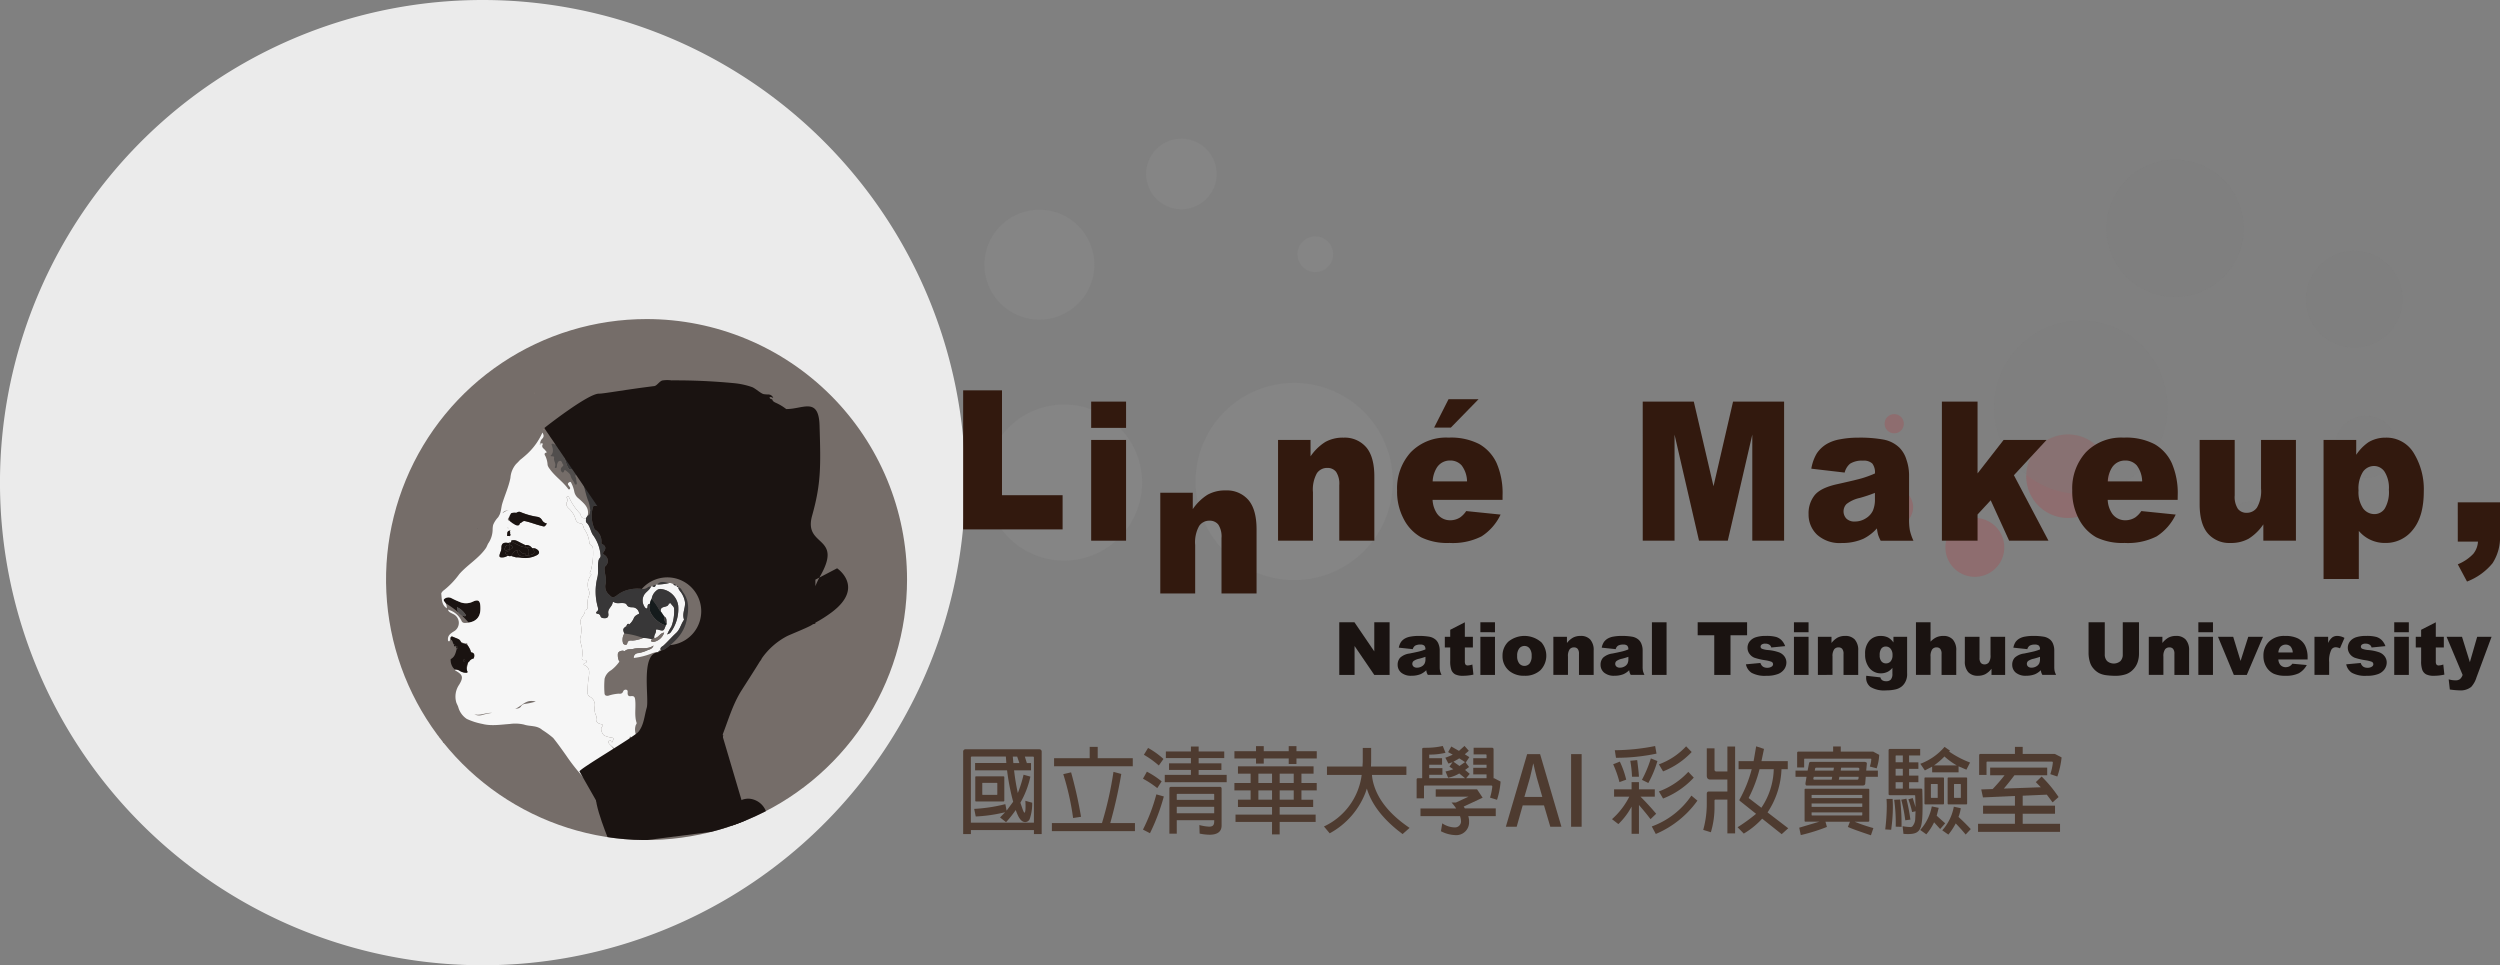 <svg xmlns="http://www.w3.org/2000/svg" xmlns:xlink="http://www.w3.org/1999/xlink" width="536.271" height="207.054"
	viewBox="0 0 536.271 207.054">
	<rect x="0" y="0" width="536.271" height="207.054" fill="#808080" stroke="none"/>
	<defs>
		<clipPath id="clip-path">
			<path id="Path_47896" data-name="Path 47896"
				d="M4488.217,280.327a55.879,55.879,0,1,1-55.879-55.876A55.878,55.878,0,0,1,4488.217,280.327Z"
				fill="none" clip-rule="evenodd" />
		</clipPath>
	</defs>
	<path id="Path_7" data-name="Path 7"
		d="M4500.7,259.535a103.528,103.528,0,1,1-103.527-103.526A103.527,103.527,0,0,1,4500.7,259.535Z"
		transform="translate(-4293.648 -156.009)" fill="#ebebeb" />
	<g id="Group_5" data-name="Group 5" transform="translate(-4293.648 -156.009)">
		<g id="Group_22669" data-name="Group 22669" opacity="0.5">
			<g id="Group_22666" data-name="Group 22666">
				<path id="Path_47733" data-name="Path 47733"
					d="M4746.215,258.157a8.961,8.961,0,1,1-8.962-8.963A8.962,8.962,0,0,1,4746.215,258.157Z"
					fill="#dc000c" opacity="0.3" />
				<path id="Path_47734" data-name="Path 47734"
					d="M4723.58,273.43a6.311,6.311,0,1,1-6.311-6.312A6.312,6.312,0,0,1,4723.58,273.43Z" fill="#dc000c"
					opacity="0.3" />
				<path id="Path_47735" data-name="Path 47735"
					d="M4704.025,264.807a4.053,4.053,0,1,1-4.053-4.052A4.052,4.052,0,0,1,4704.025,264.807Z"
					fill="#dc000c" opacity="0.3" />
				<path id="Path_47736" data-name="Path 47736"
					d="M4702.028,246.9a2.055,2.055,0,1,1-2.055-2.054A2.056,2.056,0,0,1,4702.028,246.9Z" fill="#dc000c"
					opacity="0.3" />
			</g>
			<g id="Group_22667" data-name="Group 22667">
				<path id="Path_47737" data-name="Path 47737"
					d="M4560.381,277.449a21.166,21.166,0,1,1,29.035-7.275A21.168,21.168,0,0,1,4560.381,277.449Z"
					fill="#9d9e9e" opacity="0.3" />
				<path id="Path_47738" data-name="Path 47738"
					d="M4513.282,273.9a16.759,16.759,0,1,1,22.988-5.762A16.755,16.755,0,0,1,4513.282,273.9Z"
					fill="#9d9e9e" opacity="0.3" />
				<path id="Path_47739" data-name="Path 47739"
					d="M4510.54,222.906a11.8,11.8,0,1,1,16.191-4.058A11.8,11.8,0,0,1,4510.54,222.906Z" fill="#9d9e9e"
					opacity="0.3" />
				<path id="Path_47740" data-name="Path 47740"
					d="M4543.169,199.826a7.58,7.58,0,1,1,10.4-2.608A7.579,7.579,0,0,1,4543.169,199.826Z" fill="#9d9e9e"
					opacity="0.3" />
				<path id="Path_47741" data-name="Path 47741"
					d="M4573.824,213.838a3.841,3.841,0,1,1,5.268-1.321A3.843,3.843,0,0,1,4573.824,213.838Z"
					fill="#9d9e9e" opacity="0.3" />
			</g>
			<g id="Group_22668" data-name="Group 22668">
				<path id="Path_47742" data-name="Path 47742"
					d="M4730.415,227.437a18.6,18.6,0,1,1-6.353,25.525A18.6,18.6,0,0,1,4730.415,227.437Z" fill="#767676"
					opacity="0.3" />
				<path id="Path_47743" data-name="Path 47743"
					d="M4752.627,192.37a14.728,14.728,0,1,1-5.029,20.21A14.725,14.725,0,0,1,4752.627,192.37Z"
					fill="#767676" opacity="0.3" />
				<path id="Path_47744" data-name="Path 47744"
					d="M4793.313,211.311a10.372,10.372,0,1,1-3.544,14.237A10.37,10.37,0,0,1,4793.313,211.311Z"
					fill="#767676" opacity="0.3" />
				<path id="Path_47745" data-name="Path 47745"
					d="M4797.731,246.157a6.661,6.661,0,1,1-2.275,9.141A6.659,6.659,0,0,1,4797.731,246.157Z"
					fill="#767676" opacity="0.3" />
				<path id="Path_47746" data-name="Path 47746"
					d="M4774.2,264.14a3.377,3.377,0,1,1-1.153,4.636A3.381,3.381,0,0,1,4774.2,264.14Z" fill="#767676"
					opacity="0.3" />
			</g>
		</g>
		<g id="Group_22670" data-name="Group 22670">
			<path id="Path_47747" data-name="Path 47747"
				d="M4501.915,334.069v.856h-1.661V317.3a.505.505,0,0,1,.547-.569h15.731a.511.511,0,0,1,.566.569v17.622h-1.661v-.856Zm11.568-15.768.43,1.385h.9v1.568h-3.635a47.681,47.681,0,0,0,.8,4.87,26.253,26.253,0,0,0,1.23-3.931l1.467.406a19.444,19.444,0,0,1-2.15,5.6l.508,1.467c.175.429.293.673.351.673.235,0,.254-.919.254-1.385,0-.367-.019-.755-.039-1.163l1.467.408a10.259,10.259,0,0,1-.547,3.525,1.08,1.08,0,0,1-.958.63c-1.075,0-1.661-1.588-2.032-2.586a24.408,24.408,0,0,1-2.072,2.608l-1.29-1.02,1.094-1.12a32.574,32.574,0,0,1-6.31.917l-.332-1.629a34.429,34.429,0,0,0,6.681-1.02l.274,1.388,1.408-1.9a48.416,48.416,0,0,1-1.311-6.744h-6.858v-1.568h6.7l-.1-1.385h-7.269c-.195,0-.254.1-.234.245V332.48h13.522V318.546c0-.163-.078-.245-.233-.245Zm-4.4,9.413a.2.2,0,0,1-.213.222h-5.846c-.114,0-.173-.082-.173-.222v-4.971c0-.144.059-.2.173-.2h5.846c.135,0,.213.06.213.2Zm-1.582-3.769h-3.087c-.059,0-.079.02-.059.06v2.446l.059.06h3.087l.079-.06v-2.446Zm4.807-4.259-.469-1.385h-.937l.116,1.385Z"
				fill="#4e3b30" />
			<path id="Path_47748" data-name="Path 47748"
				d="M4530.034,332.56a75.826,75.826,0,0,0,2.461-10.978l1.679.447a102.848,102.848,0,0,1-2.363,10.531h5.294v1.732h-17.819V332.56Zm-2.639-13.912v-2.425h1.719v2.425h7.523v1.733h-16.883v-1.733Zm-3.557,12.832a57.173,57.173,0,0,0-2.109-9.41l1.679-.386a92.839,92.839,0,0,1,2.13,9.533Z"
				fill="#4e3b30" />
			<path id="Path_47749" data-name="Path 47749"
				d="M4541.891,325.064a20.508,20.508,0,0,0-3.066-2.017l.84-1.506a18.1,18.1,0,0,1,3.166,2.078Zm-3.066,8.9a38.81,38.81,0,0,0,2.872-7.557l1.6.449a42.8,42.8,0,0,1-2.97,7.882Zm3.4-13.749a19.389,19.389,0,0,0-3.205-2.3l.9-1.466a17.2,17.2,0,0,1,3.3,2.361Zm8.538,2.015h6.019v1.57H4543.5v-1.57h5.609v-1.058h-4.691v-1.426h4.691v-1.12h-5.375V317.2h5.375v-1.058h1.659V317.2h5.491v1.427h-5.491v1.12h4.883v1.426h-4.883Zm-4.688,9.717v2.893h-1.584v-9.654c0-.266.1-.39.351-.39H4555.3a.345.345,0,0,1,.39.39v7.922c0,1.691-1.523,1.957-2.579,1.957a10.962,10.962,0,0,1-2.131-.245l-.057-1.834a9.445,9.445,0,0,0,2.09.346c1.094,0,1.094-.651,1.094-1.385Zm0-4.359h8.029v-1.16c0-.08-.04-.123-.137-.123h-7.8c-.056,0-.095.043-.095.123Zm0,2.872h8.029v-1.385h-8.029Z"
				fill="#4e3b30" />
			<path id="Path_47750" data-name="Path 47750"
				d="M4570.087,318.709h-5.354v1.1h-1.66v-1.1h-4.631v-1.567h4.631v-1.081h1.66v1.081h5.354v-1.081h1.662v1.081h4.356v1.567h-4.356v1.182h-1.662Zm-3.575,13.608h-7.836v-1.569h7.836v-1.629H4559.2v-1.57h2.716v-1.994h-3.478v-1.59h3.478v-2H4559.2V320.4h16.218v1.568h-2.6v2h3.28v1.59h-3.28v1.994h2.518v1.57h-7.191v1.629h7.72v1.569h-7.72V335h-1.64Zm0-8.352v-2h-2.931v2Zm0,3.584v-1.994h-2.931v1.994Zm1.64-5.581v2h3.011v-2Zm0,3.587v1.994h3.011v-1.994Z"
				fill="#4e3b30" />
			<path id="Path_47751" data-name="Path 47751"
				d="M4593.436,334.089c-3.419-2.771-5.646-5.766-6.586-8.923l-.292.857a16.8,16.8,0,0,1-7.679,8.738l-1.233-1.468a14.168,14.168,0,0,0,8.093-11.061h-7.446V320.44h7.622l.056-1.018v-2.973h1.8v2.973l-.039,1.018h7.6v1.792h-7.386a9.7,9.7,0,0,0,.409,2.14q1.526,5.073,7.661,9.227l-1.5,1.326Z"
				fill="#4e3b30" />
			<path id="Path_47752" data-name="Path 47752"
				d="M4612.526,322.946v-.815h-2.852v-1.425h2.852v-.653h-2.852v-1.4h2.852V318c0-.1-.058-.165-.194-.165h-2.58v-1.426h3.928c.235,0,.352.123.352.367v6.172h.136l1.368.713a16.107,16.107,0,0,1-.765,3.911l-1.5-.468a12.193,12.193,0,0,0,.488-2.343c0-.162-.058-.244-.195-.244h-14.3a.146.146,0,0,0-.156.162v2.586h-1.582V323.23a.257.257,0,0,1,.292-.284h.9V316.8c-.02-.388.118-.388.9-.388a16.06,16.06,0,0,0,3.518-.386l.586,1.466a14.914,14.914,0,0,1-3.439.387c-.059,0-.077.062-.059.142v.632h2.756v1.4h-2.756v.734h2.834v1.427h-2.834v.732h7.7l-1.25-1.02a7.8,7.8,0,0,1-2.385.918l-.567-1.343a11.029,11.029,0,0,0,1.663-.49l-.824-.55.666-.956-.878.3-.666-1.264c.585-.2,1.114-.427,1.6-.652l-1-.55.683-1.2,1.642.937,1.192-1.059.92,1.039-.862.753.979.612-.783,1.159.723.958-.859.632,1,.836-.78.936Zm-9.5,9.677a4.972,4.972,0,0,0,2.657.875,1.3,1.3,0,0,0,1.368-1.3,3.745,3.745,0,0,0-.215-1.119h-8.481v-1.653H4606a8.57,8.57,0,0,0-.977-1.26h.917l2.718-1.264h-7.035V325.33h8.87l1.192,1.793-4.064,1.9.254.4h6.625v1.653h-5.9a3.286,3.286,0,0,1,.176,1.18,2.746,2.746,0,0,1-2.949,2.893,7.219,7.219,0,0,1-3.088-.836Zm2.4-13.221,1.29.916,1.193-.833-1.231-.8Z"
				fill="#4e3b30" />
			<path id="Path_47753" data-name="Path 47753"
				d="M4628.586,333.356H4626.2l-1.35-4.584h-4.572l-1.289,4.584h-2.326l4.572-15.584h2.776Zm-4.1-6.4-1.172-4.075c-.273-1.018-.527-2.118-.743-3.075h-.038c-.216.957-.449,2.1-.7,3.054l-1.192,4.1Z"
				fill="#4e3b30" />
			<path id="Path_47754" data-name="Path 47754" d="M4630.659,317.772h2.264v15.584h-2.264Z" fill="#4e3b30" />
			<path id="Path_47755" data-name="Path 47755"
				d="M4647.7,331.726c-.7-.936-1.526-1.936-2.483-3.036v6.172h-1.582v-5.827a15,15,0,0,1-2.834,3.748l-1.367-1.057a16.025,16.025,0,0,0,3.713-4.828h-3.264V325.33h3.752v-1.549h1.582v1.549h3.4V326.9h-3.067c1.171,1.161,2.265,2.363,3.361,3.667Zm-6.664-7.945a22.98,22.98,0,0,0-1.348-3.83l1.425-.569a18.849,18.849,0,0,1,1.368,3.87Zm-1-6.843a45.9,45.9,0,0,0,8.656-.9l.292,1.629a41.852,41.852,0,0,1-8.694.895Zm3.693,5.684a26.928,26.928,0,0,0-.371-3.423l1.484-.144c.215,1.712.352,2.913.371,3.567Zm2.129.67a26.3,26.3,0,0,0,1.916-4.6l1.406.57a22.928,22.928,0,0,1-1.953,4.707Zm2.11,10a17.453,17.453,0,0,0,8.5-6.619l1.29,1.08a21.044,21.044,0,0,1-8.93,7.151Zm1.525-13.322a15.015,15.015,0,0,0,5.843-3.872l1.192,1.225a17.013,17.013,0,0,1-6.137,4.156Zm0,5.807a16.191,16.191,0,0,0,6.31-4.2l1.174,1.241a17.754,17.754,0,0,1-6.586,4.484Z"
				fill="#4e3b30" />
			<path id="Path_47756" data-name="Path 47756"
				d="M4664.186,327.53h-2.559a.2.2,0,0,0-.2.224v1.2a18.56,18.56,0,0,1-.783,5.579l-1.639-.508a20.9,20.9,0,0,0,.761-5.622v-2.118c0-.327.157-.489.449-.489h3.968V323.23h-3.615c-.547,0-.8-.264-.8-.854V316.53h1.661v4.522a.391.391,0,0,0,.432.449h2.324v-5.358h1.66v18.638h-1.66Zm11.607-6.519a17.862,17.862,0,0,1-2.99,9.268l4.436,3.4-1.406,1.264-4.182-3.321a17.6,17.6,0,0,1-3.947,3.2l-1.33-1.364a36.943,36.943,0,0,0,3.968-2.874l-3.42-2.73a.283.283,0,0,1-.156-.223.547.547,0,0,1,.078-.2,27.676,27.676,0,0,0,2.559-6.416h-2.813v-1.732h3.223l.547-3.18,1.682.552-.547,2.628h5.646v1.732Zm-4.318,8.269a15.417,15.417,0,0,0,2.658-8.269h-3.049a28.465,28.465,0,0,1-2.267,6.029.159.159,0,0,0-.039.124c0,.079.058.143.176.18Z"
				fill="#4e3b30" />
			<path id="Path_47757" data-name="Path 47757"
				d="M4693.868,322.639l-.119,1.549-.137.226-.294.1h-12.153c-.215-.061-.233-.245-.233-.489l.233-1.387H4678.8v-1.321h2.6l.314-1.65.1-.163.213-.063h11.685c.237.081.43.142.392.348l-.137,1.528h2.5v1.321Zm-7-5.4v-1.1h1.64v1.1h6.956l1.29.693a10.621,10.621,0,0,1-.547,2.891l-1.464-.387a5.946,5.946,0,0,0,.31-1.467c.022-.122-.017-.222-.174-.222h-14.088c-.1,0-.137.041-.137.123v1.771h-1.507v-3.1a.266.266,0,0,1,.295-.306Zm3.612,15.032h-5.254l.312,1.122a39.75,39.75,0,0,1-5.608,1.751l-.332-1.588,4.3-1.285h-2.951c-.138,0-.2-.081-.2-.223v-6.641c0-.143.058-.2.2-.2h13.464c.137,0,.213.06.213.2v6.641a.2.2,0,0,1-.213.223h-2.931a33.653,33.653,0,0,0,4.024,1.367l-.527,1.546c-2.5-.834-4.162-1.425-4.942-1.791Zm-8.226-5.072h10.866v-.61l-.079-.063h-10.727c-.06,0-.079.021-.06.063Zm0,1.894h10.866v-.732h-10.866Zm10.866,1.182h-10.866v.57l.06.082h10.727l.079-.082Zm-6.565-7.027.117-.613h-3.967l-.039.287a.285.285,0,0,0-.06.143c0,.08.06.142.178.183Zm.371-1.934.117-.632h-3.791c-.175,0-.254.1-.254.285l-.078.347Zm1.29,1.321-.118.613h3.986c.215-.041.235-.124.254-.613Zm.37-1.953-.1.632h3.966l.04-.347c0-.184-.1-.265-.273-.285Z"
				fill="#4e3b30" />
			<path id="Path_47758" data-name="Path 47758"
				d="M4698.047,333.925a45.417,45.417,0,0,0,.332-4.929c0-.591-.02-1.122-.059-1.609h1.31c.038.53.057,1.1.057,1.69a35.978,35.978,0,0,1-.37,4.929Zm6.508-4.746-.079-2.4c.019-.123-.04-.2-.2-.2h-5.256c-.176,0-.254-.081-.254-.264v-9.289c-.02-.244.1-.367.312-.367h6.467v1.407h-2.382v1.465h1.994v1.407h-1.994v1.446h1.994V323.8h-1.994v1.364h2.5c.216,0,.334.1.334.307.039,1.221.058,2.32.058,3.259,0,5.132-.353,6.193-3.166,6.193-.293,0-.6-.02-.937-.042l-.178-1.649a10.171,10.171,0,0,0,1.584.182.761.761,0,0,0,.469-.1,2.513,2.513,0,0,0,.645-1.467l.079-1.813-.744.164a17.349,17.349,0,0,0-.8-2.73l.939-.265Zm-4.262,4.155a34.653,34.653,0,0,0-.333-5.764l1.291-.061a46.869,46.869,0,0,1,.292,5.867Zm1.525-13.811v-1.465h-1.388c-.137,0-.176.081-.156.182v1.283Zm0,2.853V320.93h-1.544v1.446Zm-1.544,2.79h1.544V323.8h-1.544Zm2.071,6.8a33.891,33.891,0,0,0-.861-4.421l1.1-.205a38.393,38.393,0,0,1,.858,4.483Zm6.195.447h-.02a11.863,11.863,0,0,1-1.661,2.568l-1.31-.939a10.377,10.377,0,0,0,2.483-5.05l1.484.307-.428,1.689,1.817,1.631-1.074,1.221Zm-.431-11.956-1.562.815-.977-1.425a12.514,12.514,0,0,0,5.2-3.628l1.171.816-.195.184a20.515,20.515,0,0,0,4.495,2.361l-.781,1.529-1.682-.713v1.284h-5.667Zm2.542,7.883c0,.143-.078.225-.2.225h-3.79c-.137,0-.2-.082-.2-.225v-5.357c0-.143.059-.2.2-.2h3.79a.18.18,0,0,1,.2.2Zm-1.428-4.156H4707.9l-.059.063v2.831l.059.082h1.328c.061,0,.078-.021.078-.082v-2.831Zm4.164-3.992a15.391,15.391,0,0,1-2.638-1.913,15.023,15.023,0,0,1-2.229,1.913Zm1.913,14.83c-.6-.734-1.309-1.528-2.13-2.385a13.588,13.588,0,0,1-1.582,2.4l-1.308-.917a10.353,10.353,0,0,0,2.48-5.07l1.486.325a7.793,7.793,0,0,1-.488,1.874c.9.815,1.778,1.689,2.637,2.607Zm.314-6.682a.2.2,0,0,1-.215.225h-3.772c-.136,0-.195-.082-.195-.225v-5.357c0-.143.059-.2.195-.2h3.772c.137,0,.215.062.215.2Zm-1.427-4.156h-1.329l-.059.063v2.831l.059.082h1.329c.059,0,.079-.021.079-.082v-2.831Z"
				fill="#4e3b30" />
			<path id="Path_47759" data-name="Path 47759"
				d="M4725.87,332.723v-2.158h-6.838v-1.731h6.838v-2.08l-6.858.309-.371-1.713,2.443-.082a36.513,36.513,0,0,0,2.559-2.955h-3.088v-1.647h12.233v1.647h-7.034c-.6.815-1.349,1.773-2.265,2.853l7.931-.285-1.074-1.1,1.252-1.2a27.781,27.781,0,0,1,3.632,4.4l-1.291,1.139-1.23-1.65-5.176.225v2.14h6.935v1.731h-6.935v2.158h8.01v1.733h-17.587v-1.733Zm0-14.993v-1.507h1.663v1.507h6.9l1.446.755a18.258,18.258,0,0,1-.918,4.094l-1.506-.509a10.987,10.987,0,0,0,.547-2.486c0-.142-.077-.2-.215-.2H4719.93a.146.146,0,0,0-.156.162v2.688h-1.582v-4.2a.271.271,0,0,1,.312-.3Z"
				fill="#4e3b30" />
		</g>
		<g id="Group_22671" data-name="Group 22671">
			<path id="Path_47760" data-name="Path 47760"
				d="M4580.933,289.495h3.259l4.25,6.245v-6.245h3.288v11.287h-3.288l-4.227-6.2v6.2h-3.282Z"
				fill="#1a1311" />
			<path id="Path_47761" data-name="Path 47761"
				d="M4596.7,295.255l-3-.317a3.361,3.361,0,0,1,.49-1.237,2.735,2.735,0,0,1,.919-.779,3.842,3.842,0,0,1,1.188-.37,9.258,9.258,0,0,1,1.631-.132,12.936,12.936,0,0,1,2.263.159,2.883,2.883,0,0,1,1.428.659,2.3,2.3,0,0,1,.63.978,3.611,3.611,0,0,1,.23,1.214v3.613a4.332,4.332,0,0,0,.073.9,3.984,3.984,0,0,0,.321.836h-2.943a2.957,2.957,0,0,1-.231-.481,3.884,3.884,0,0,1-.108-.519,4.177,4.177,0,0,1-1.223.847,5.148,5.148,0,0,1-1.936.337,3.249,3.249,0,0,1-2.218-.674,2.155,2.155,0,0,1-.759-1.67,2.2,2.2,0,0,1,.546-1.536,3.705,3.705,0,0,1,2.017-.892c1.176-.237,1.94-.4,2.287-.5a10.2,10.2,0,0,0,1.109-.376,1.084,1.084,0,0,0-.24-.807,1.2,1.2,0,0,0-.837-.232,2.179,2.179,0,0,0-1.155.247A1.369,1.369,0,0,0,4596.7,295.255Zm2.718,1.647q-.647.228-1.347.409a3.089,3.089,0,0,0-1.209.5.8.8,0,0,0,0,1.182,1.087,1.087,0,0,0,.757.235,1.925,1.925,0,0,0,.975-.256,1.516,1.516,0,0,0,.638-.617,2.068,2.068,0,0,0,.189-.952Z"
				fill="#1a1311" />
			<path id="Path_47762" data-name="Path 47762"
				d="M4607.87,289.495v3.11h1.724V294.9h-1.724v2.9a1.632,1.632,0,0,0,.1.694.586.586,0,0,0,.541.261,3.354,3.354,0,0,0,.97-.205l.23,2.168a10.258,10.258,0,0,1-2.169.252,3.736,3.736,0,0,1-1.727-.3,1.844,1.844,0,0,1-.818-.909,5.391,5.391,0,0,1-.266-1.984V294.9h-1.156v-2.295h1.156v-1.5Z"
				fill="#1a1311" />
			<path id="Path_47763" data-name="Path 47763"
				d="M4611.2,289.495h3.135v2.133H4611.2Zm0,3.11h3.135v8.177H4611.2Z" fill="#1a1311" />
			<path id="Path_47764" data-name="Path 47764"
				d="M4615.953,296.717a4.09,4.09,0,0,1,1.262-3.083,5.477,5.477,0,0,1,7.12.208,4.46,4.46,0,0,1-.239,5.92,4.8,4.8,0,0,1-3.461,1.2,4.867,4.867,0,0,1-3.189-1A4.021,4.021,0,0,1,4615.953,296.717Zm3.141-.009a2.458,2.458,0,0,0,.442,1.616,1.446,1.446,0,0,0,2.227.007,2.554,2.554,0,0,0,.435-1.653,2.391,2.391,0,0,0-.442-1.581,1.361,1.361,0,0,0-1.084-.523,1.42,1.42,0,0,0-1.131.53A2.443,2.443,0,0,0,4619.094,296.708Z"
				fill="#1a1311" />
			<path id="Path_47765" data-name="Path 47765"
				d="M4626.856,292.605h2.916v1.331a4.383,4.383,0,0,1,1.326-1.164,3.461,3.461,0,0,1,1.634-.352,2.667,2.667,0,0,1,2.035.774,3.373,3.373,0,0,1,.735,2.392v5.2h-3.15v-4.5a1.635,1.635,0,0,0-.284-1.09,1.014,1.014,0,0,0-.8-.319,1.153,1.153,0,0,0-.927.426,2.548,2.548,0,0,0-.352,1.552v3.926h-3.133Z"
				fill="#1a1311" />
			<path id="Path_47766" data-name="Path 47766"
				d="M4640.229,295.255l-3-.317a3.344,3.344,0,0,1,.49-1.237,2.707,2.707,0,0,1,.919-.779,3.821,3.821,0,0,1,1.185-.37,9.318,9.318,0,0,1,1.633-.132,12.982,12.982,0,0,1,2.264.159,2.868,2.868,0,0,1,1.424.659,2.3,2.3,0,0,1,.633.978,3.565,3.565,0,0,1,.231,1.214v3.613a4.5,4.5,0,0,0,.071.9,3.98,3.98,0,0,0,.319.836h-2.938a2.867,2.867,0,0,1-.234-.481,3.81,3.81,0,0,1-.106-.519,4.176,4.176,0,0,1-1.226.847,5.122,5.122,0,0,1-1.931.337,3.243,3.243,0,0,1-2.22-.674,2.154,2.154,0,0,1-.76-1.67,2.181,2.181,0,0,1,.547-1.536,3.7,3.7,0,0,1,2.016-.892q1.763-.355,2.288-.5a10.409,10.409,0,0,0,1.108-.376,1.1,1.1,0,0,0-.239-.807,1.2,1.2,0,0,0-.839-.232,2.181,2.181,0,0,0-1.155.247A1.344,1.344,0,0,0,4640.229,295.255Zm2.718,1.647q-.647.228-1.349.409a3.08,3.08,0,0,0-1.207.5.775.775,0,0,0-.262.577.784.784,0,0,0,.259.605,1.087,1.087,0,0,0,.758.235,1.925,1.925,0,0,0,.974-.256,1.523,1.523,0,0,0,.638-.617,2.068,2.068,0,0,0,.189-.952Z"
				fill="#1a1311" />
			<path id="Path_47767" data-name="Path 47767" d="M4648,289.495h3.141v11.287H4648Z" fill="#1a1311" />
			<path id="Path_47768" data-name="Path 47768" d="M4657.814,289.495h10.6v2.786h-3.556v8.5h-3.487v-8.5h-3.558Z"
				fill="#1a1311" />
			<path id="Path_47769" data-name="Path 47769"
				d="M4668.162,298.511l3.111-.292a1.525,1.525,0,0,0,.539.791,1.6,1.6,0,0,0,.923.241,1.564,1.564,0,0,0,.979-.271.6.6,0,0,0,.27-.5.563.563,0,0,0-.355-.52,6.4,6.4,0,0,0-1.347-.326,13.758,13.758,0,0,1-2.268-.526,2.377,2.377,0,0,1-1.068-.818,2.139,2.139,0,0,1-.438-1.316,2.165,2.165,0,0,1,.47-1.392,2.778,2.778,0,0,1,1.295-.873,6.875,6.875,0,0,1,2.209-.289,7.782,7.782,0,0,1,2.16.221,2.854,2.854,0,0,1,1.162.7,3.61,3.61,0,0,1,.775,1.269l-2.973.293a1.017,1.017,0,0,0-.384-.578,1.557,1.557,0,0,0-.9-.247,1.273,1.273,0,0,0-.773.188.566.566,0,0,0-.242.459.486.486,0,0,0,.308.452,4.8,4.8,0,0,0,1.34.277,9.243,9.243,0,0,1,2.325.494,2.546,2.546,0,0,1,1.166.9,2.225,2.225,0,0,1,.4,1.285,2.57,2.57,0,0,1-.426,1.378,2.936,2.936,0,0,1-1.347,1.065,6.543,6.543,0,0,1-2.509.395,5.942,5.942,0,0,1-3.192-.641A2.867,2.867,0,0,1,4668.162,298.511Z"
				fill="#1a1311" />
			<path id="Path_47770" data-name="Path 47770"
				d="M4678.464,289.495h3.134v2.133h-3.134Zm0,3.11h3.134v8.177h-3.134Z" fill="#1a1311" />
			<path id="Path_47771" data-name="Path 47771"
				d="M4683.6,292.605h2.92v1.331a4.372,4.372,0,0,1,1.324-1.164,3.466,3.466,0,0,1,1.631-.352,2.67,2.67,0,0,1,2.038.774,3.382,3.382,0,0,1,.736,2.392v5.2H4689.1v-4.5a1.64,1.64,0,0,0-.285-1.09,1.01,1.01,0,0,0-.8-.319,1.143,1.143,0,0,0-.924.426,2.526,2.526,0,0,0-.354,1.552v3.926H4683.6Z"
				fill="#1a1311" />
			<path id="Path_47772" data-name="Path 47772"
				d="M4699.808,292.605h2.933v7.72l.007.364a3.375,3.375,0,0,1-.326,1.465,3.044,3.044,0,0,1-.87,1.129,3.35,3.35,0,0,1-1.379.626,8.725,8.725,0,0,1-1.913.19,5.643,5.643,0,0,1-3.384-.737,2.413,2.413,0,0,1-.922-1.98c0-.1.006-.241.018-.416l3.041.346a1,1,0,0,0,.352.586,1.506,1.506,0,0,0,.872.24,1.318,1.318,0,0,0,1.013-.365,1.847,1.847,0,0,0,.334-1.263v-1.237a3.336,3.336,0,0,1-.922.793,3.287,3.287,0,0,1-1.566.38,3.092,3.092,0,0,1-2.647-1.429,4.566,4.566,0,0,1-.717-2.687,4.133,4.133,0,0,1,.925-2.9,3.126,3.126,0,0,1,2.417-1,3.417,3.417,0,0,1,1.574.323,3.473,3.473,0,0,1,1.16,1.07Zm-2.95,3.967a1.918,1.918,0,0,0,.38,1.31,1.242,1.242,0,0,0,.99.429,1.271,1.271,0,0,0,.981-.441,1.949,1.949,0,0,0,.4-1.339,2.024,2.024,0,0,0-.417-1.367,1.3,1.3,0,0,0-1.012-.47,1.181,1.181,0,0,0-.962.431A2.3,2.3,0,0,0,4696.858,296.572Z"
				fill="#1a1311" />
			<path id="Path_47773" data-name="Path 47773"
				d="M4704.636,289.495h3.131v4.155a4.358,4.358,0,0,1,1.272-.944,3.625,3.625,0,0,1,1.493-.286,2.631,2.631,0,0,1,2.012.778,3.359,3.359,0,0,1,.736,2.388v5.2h-3.148v-4.5a1.629,1.629,0,0,0-.285-1.09,1.014,1.014,0,0,0-.8-.319,1.137,1.137,0,0,0-.922.426,2.523,2.523,0,0,0-.357,1.552v3.926h-3.131Z"
				fill="#1a1311" />
			<path id="Path_47774" data-name="Path 47774"
				d="M4723.768,300.782h-2.928v-1.326a4.243,4.243,0,0,1-1.318,1.163,3.509,3.509,0,0,1-1.637.347,2.682,2.682,0,0,1-2.03-.772,3.376,3.376,0,0,1-.732-2.384v-5.2h3.148v4.5a1.655,1.655,0,0,0,.283,1.091,1.018,1.018,0,0,0,.8.325,1.133,1.133,0,0,0,.919-.433,2.474,2.474,0,0,0,.358-1.547v-3.934h3.136Z"
				fill="#1a1311" />
			<path id="Path_47775" data-name="Path 47775"
				d="M4728.526,295.255l-2.994-.317a3.346,3.346,0,0,1,.486-1.237,2.728,2.728,0,0,1,.922-.779,3.821,3.821,0,0,1,1.185-.37,9.253,9.253,0,0,1,1.63-.132,13.007,13.007,0,0,1,2.267.159,2.878,2.878,0,0,1,1.426.659,2.3,2.3,0,0,1,.631.978,3.606,3.606,0,0,1,.228,1.214v3.613a4.459,4.459,0,0,0,.074.9,4.379,4.379,0,0,0,.319.836h-2.938a3.283,3.283,0,0,1-.234-.481,4.017,4.017,0,0,1-.107-.519,4.169,4.169,0,0,1-1.224.847,5.133,5.133,0,0,1-1.932.337,3.258,3.258,0,0,1-2.222-.674,2.157,2.157,0,0,1-.757-1.67,2.185,2.185,0,0,1,.548-1.536,3.682,3.682,0,0,1,2.014-.892q1.762-.355,2.288-.5a10.192,10.192,0,0,0,1.108-.376,1.08,1.08,0,0,0-.24-.807,1.2,1.2,0,0,0-.838-.232,2.194,2.194,0,0,0-1.156.247A1.365,1.365,0,0,0,4728.526,295.255Zm2.718,1.647c-.431.152-.882.289-1.347.409a3.082,3.082,0,0,0-1.209.5.8.8,0,0,0,0,1.182,1.085,1.085,0,0,0,.757.235,1.918,1.918,0,0,0,.973-.256,1.519,1.519,0,0,0,.64-.617,2.081,2.081,0,0,0,.189-.952Z"
				fill="#1a1311" />
			<path id="Path_47776" data-name="Path 47776"
				d="M4749,289.495h3.48v6.727a5.673,5.673,0,0,1-.311,1.888,4.1,4.1,0,0,1-.979,1.552,3.927,3.927,0,0,1-1.4.937,7.022,7.022,0,0,1-2.438.376,15.151,15.151,0,0,1-1.8-.117,4.707,4.707,0,0,1-1.628-.457,4.192,4.192,0,0,1-1.2-.973,3.6,3.6,0,0,1-.742-1.3,6.752,6.752,0,0,1-.32-1.906v-6.727h3.477v6.885a1.967,1.967,0,0,0,.513,1.442,2.2,2.2,0,0,0,2.831.009,1.956,1.956,0,0,0,.514-1.451Z"
				fill="#1a1311" />
			<path id="Path_47777" data-name="Path 47777"
				d="M4754.58,292.605h2.919v1.331a4.369,4.369,0,0,1,1.323-1.164,3.485,3.485,0,0,1,1.633-.352,2.671,2.671,0,0,1,2.038.774,3.373,3.373,0,0,1,.733,2.392v5.2h-3.149v-4.5a1.629,1.629,0,0,0-.285-1.09,1.008,1.008,0,0,0-.8-.319,1.146,1.146,0,0,0-.924.426,2.547,2.547,0,0,0-.353,1.552v3.926h-3.135Z"
				fill="#1a1311" />
			<path id="Path_47778" data-name="Path 47778"
				d="M4765.214,289.495h3.134v2.133h-3.134Zm0,3.11h3.134v8.177h-3.134Z" fill="#1a1311" />
			<path id="Path_47779" data-name="Path 47779"
				d="M4769.426,292.605h3.26l1.586,5.182,1.646-5.182h3.164l-3.477,8.177h-2.78Z" fill="#1a1311" />
			<path id="Path_47780" data-name="Path 47780"
				d="M4788.651,297.47h-6.28a2.01,2.01,0,0,0,.4,1.124,1.481,1.481,0,0,0,1.185.532,1.825,1.825,0,0,0,.877-.228,2.012,2.012,0,0,0,.547-.519l3.09.284a4.419,4.419,0,0,1-1.711,1.768,6.217,6.217,0,0,1-2.872.535,5.872,5.872,0,0,1-2.557-.46,3.748,3.748,0,0,1-1.542-1.451,4.395,4.395,0,0,1-.614-2.347,4.117,4.117,0,0,1,1.231-3.1,4.664,4.664,0,0,1,3.392-1.185,6.045,6.045,0,0,1,2.769.531,3.6,3.6,0,0,1,1.549,1.539,5.629,5.629,0,0,1,.531,2.628Zm-3.189-1.5a2.113,2.113,0,0,0-.487-1.3,1.539,1.539,0,0,0-2.238.2,2.17,2.17,0,0,0-.361,1.1Z"
				fill="#1a1311" />
			<path id="Path_47781" data-name="Path 47781"
				d="M4790.123,292.605h2.931v1.339a3.129,3.129,0,0,1,.877-1.2,1.841,1.841,0,0,1,1.111-.327,3.332,3.332,0,0,1,1.518.431l-.973,2.233a2.469,2.469,0,0,0-.875-.232,1.091,1.091,0,0,0-.958.511,5.18,5.18,0,0,0-.483,2.677v2.742h-3.148Z"
				fill="#1a1311" />
			<path id="Path_47782" data-name="Path 47782"
				d="M4796.929,298.511l3.109-.292a1.537,1.537,0,0,0,.539.791,1.6,1.6,0,0,0,.924.241,1.552,1.552,0,0,0,.975-.271.6.6,0,0,0,.273-.5.566.566,0,0,0-.355-.52,6.348,6.348,0,0,0-1.347-.326,13.8,13.8,0,0,1-2.266-.526,2.4,2.4,0,0,1-1.072-.818,2.246,2.246,0,0,1,.036-2.708,2.767,2.767,0,0,1,1.294-.873,6.848,6.848,0,0,1,2.208-.289,7.808,7.808,0,0,1,2.162.221,2.816,2.816,0,0,1,1.159.7,3.568,3.568,0,0,1,.775,1.269l-2.971.293a1.02,1.02,0,0,0-.384-.578,1.562,1.562,0,0,0-.893-.247,1.289,1.289,0,0,0-.777.188.567.567,0,0,0-.242.459.49.49,0,0,0,.309.452,4.8,4.8,0,0,0,1.339.277,9.193,9.193,0,0,1,2.325.494,2.529,2.529,0,0,1,1.166.9,2.2,2.2,0,0,1,.405,1.285,2.536,2.536,0,0,1-.428,1.378,2.9,2.9,0,0,1-1.346,1.065,6.525,6.525,0,0,1-2.508.395,5.928,5.928,0,0,1-3.189-.641A2.852,2.852,0,0,1,4796.929,298.511Z"
				fill="#1a1311" />
			<path id="Path_47783" data-name="Path 47783"
				d="M4807.231,289.495h3.132v2.133h-3.132Zm0,3.11h3.132v8.177h-3.132Z" fill="#1a1311" />
			<path id="Path_47784" data-name="Path 47784"
				d="M4816.147,289.495v3.11h1.724V294.9h-1.724v2.9a1.582,1.582,0,0,0,.1.694.577.577,0,0,0,.538.261,3.364,3.364,0,0,0,.97-.205l.232,2.168a10.306,10.306,0,0,1-2.172.252,3.735,3.735,0,0,1-1.726-.3,1.853,1.853,0,0,1-.82-.909,5.37,5.37,0,0,1-.266-1.984V294.9h-1.154v-2.295H4813v-1.5Z"
				fill="#1a1311" />
			<path id="Path_47785" data-name="Path 47785"
				d="M4818.463,292.605h3.305l1.689,5.443,1.567-5.443h3.087l-3.243,8.737a5.338,5.338,0,0,1-1.132,2.02,3.61,3.61,0,0,1-2.487.737,17.535,17.535,0,0,1-2.093-.185l-.245-2.184a4.973,4.973,0,0,0,1.507.216,1.47,1.47,0,0,0,.9-.254,1.946,1.946,0,0,0,.581-.911Z"
				fill="#1a1311" />
		</g>
		<path id="Path_47786" data-name="Path 47786"
			d="M4820.858,263.763h9.061v6.977a10.234,10.234,0,0,1-1.6,6.084,13.141,13.141,0,0,1-5.476,3.933l-1.98-3.7a9.481,9.481,0,0,0,3.324-2.241,4.568,4.568,0,0,0,1.008-2.635h-4.332Z"
			fill="#32190e" />
		<path id="Path_47787" data-name="Path 47787" d="M4500.254,239.738h8.331v22.489h13v7.347h-21.335Z"
			fill="#32190e" />
		<path id="Path_47788" data-name="Path 47788"
			d="M4527.713,242.156h7.487v5.637h-7.487Zm0,8.222h7.487v21.613h-7.487Z" fill="#32190e" />
		<path id="Path_47789" data-name="Path 47789"
			d="M4542.539,261.7h6.97v3.52a10.835,10.835,0,0,1,3.162-3.083,7.658,7.658,0,0,1,3.9-.927,6.077,6.077,0,0,1,4.866,2.045q1.755,2.046,1.755,6.321v13.738h-7.522V271.426a4.685,4.685,0,0,0-.679-2.881,2.318,2.318,0,0,0-1.914-.844,2.622,2.622,0,0,0-2.207,1.14,7.182,7.182,0,0,0-.846,4.089v10.382h-7.485Z"
			fill="#32190e" />
		<path id="Path_47790" data-name="Path 47790"
			d="M4567.8,250.378h6.971V253.9a10.758,10.758,0,0,1,3.164-3.084,7.668,7.668,0,0,1,3.9-.927,6.069,6.069,0,0,1,4.864,2.047q1.758,2.045,1.757,6.318v13.738h-7.522V260.106a4.651,4.651,0,0,0-.682-2.88,2.314,2.314,0,0,0-1.912-.844,2.626,2.626,0,0,0-2.206,1.139,7.19,7.19,0,0,0-.846,4.092v10.378H4567.8Z"
			fill="#32190e" />
		<path id="Path_47791" data-name="Path 47791"
			d="M4615.958,263.24h-15.009a5.711,5.711,0,0,0,.975,2.971,3.409,3.409,0,0,0,2.831,1.4,3.954,3.954,0,0,0,2.1-.609,5.16,5.16,0,0,0,1.306-1.365l7.376.753a11.233,11.233,0,0,1-4.083,4.671,13.607,13.607,0,0,1-6.861,1.415,12.9,12.9,0,0,1-6.106-1.21,9.425,9.425,0,0,1-3.687-3.846,12.577,12.577,0,0,1-1.463-6.2,11.517,11.517,0,0,1,2.934-8.2,10.559,10.559,0,0,1,8.1-3.136,13.262,13.262,0,0,1,6.623,1.4,9.082,9.082,0,0,1,3.695,4.073,16.21,16.21,0,0,1,1.271,6.94Zm-7.616-3.968a5.861,5.861,0,0,0-1.169-3.44,3.221,3.221,0,0,0-2.492-1.037,3.289,3.289,0,0,0-2.849,1.567,6.136,6.136,0,0,0-.865,2.91Zm-3.973-17.627h6.438l-5.941,6.089h-3.586Z"
			fill="#32190e" />
		<path id="Path_47792" data-name="Path 47792"
			d="M4646.026,242.156h10.957l4.226,18.155,4.195-18.155h10.95v29.835h-6.823V249.238l-5.258,22.753H4658.1l-5.248-22.753v22.753h-6.823Z"
			fill="#32190e" />
		<path id="Path_47793" data-name="Path 47793"
			d="M4689.343,257.379l-7.153-.835a9.446,9.446,0,0,1,1.168-3.266,6.666,6.666,0,0,1,2.2-2.065,8.59,8.59,0,0,1,2.833-.977,20.654,20.654,0,0,1,3.9-.348,28.063,28.063,0,0,1,5.407.419,6.683,6.683,0,0,1,3.4,1.738,6.22,6.22,0,0,1,1.508,2.6,10.268,10.268,0,0,1,.553,3.206v9.546a12.5,12.5,0,0,0,.174,2.39,11.469,11.469,0,0,0,.762,2.208h-7.026a8.528,8.528,0,0,1-.551-1.272,10.5,10.5,0,0,1-.257-1.373,9.7,9.7,0,0,1-2.924,2.239,11.169,11.169,0,0,1-4.616.9,7.242,7.242,0,0,1-5.305-1.789,5.969,5.969,0,0,1-1.814-4.416,6.175,6.175,0,0,1,1.307-4.053q1.3-1.587,4.818-2.36,4.212-.936,5.462-1.313a23.826,23.826,0,0,0,2.649-.986,3.122,3.122,0,0,0-.57-2.137,2.671,2.671,0,0,0-2-.612,4.776,4.776,0,0,0-2.759.652A3.6,3.6,0,0,0,4689.343,257.379Zm6.493,4.355a32.545,32.545,0,0,1-3.218,1.079,7.1,7.1,0,0,0-2.888,1.323,2.273,2.273,0,0,0-.01,3.123,2.441,2.441,0,0,0,1.813.621,4.314,4.314,0,0,0,2.326-.671,3.873,3.873,0,0,0,1.526-1.638,5.969,5.969,0,0,0,.451-2.513Z"
			fill="#32190e" />
		<path id="Path_47794" data-name="Path 47794"
			d="M4710.2,242.156h7.651v15.4l5.592-7.179h9.213l-7.008,7.571,7.412,14.042h-8.435l-3.955-8.664-2.819,3.047v5.617H4710.2Z"
			fill="#32190e" />
		<path id="Path_47795" data-name="Path 47795"
			d="M4760.775,263.24h-15.009a5.706,5.706,0,0,0,.976,2.971,3.409,3.409,0,0,0,2.832,1.4,3.953,3.953,0,0,0,2.1-.609,5.154,5.154,0,0,0,1.307-1.365l7.375.753a11.228,11.228,0,0,1-4.082,4.671,13.611,13.611,0,0,1-6.862,1.415,12.893,12.893,0,0,1-6.1-1.21,9.421,9.421,0,0,1-3.688-3.846,12.577,12.577,0,0,1-1.461-6.2,11.516,11.516,0,0,1,2.932-8.2,10.561,10.561,0,0,1,8.1-3.136,13.252,13.252,0,0,1,6.621,1.4,9.062,9.062,0,0,1,3.7,4.073,16.211,16.211,0,0,1,1.27,6.94Zm-7.615-3.968a5.892,5.892,0,0,0-1.166-3.44,3.225,3.225,0,0,0-2.493-1.037,3.29,3.29,0,0,0-2.851,1.567,6.137,6.137,0,0,0-.864,2.91Z"
			fill="#32190e" />
		<path id="Path_47796" data-name="Path 47796"
			d="M4786.143,271.991h-6.99v-3.5a10.664,10.664,0,0,1-3.152,3.074,7.741,7.741,0,0,1-3.91.916,6.053,6.053,0,0,1-4.846-2.045q-1.756-2.046-1.755-6.3V250.378h7.521v11.885a4.714,4.714,0,0,0,.681,2.891,2.3,2.3,0,0,0,1.911.855,2.63,2.63,0,0,0,2.2-1.141,7.122,7.122,0,0,0,.856-4.09v-10.4h7.485Z"
			fill="#32190e" />
		<path id="Path_47797" data-name="Path 47797"
			d="M4792.071,280.214V250.378h7.007v3.194a9.782,9.782,0,0,1,2.666-2.728,7.063,7.063,0,0,1,3.625-.956,6.814,6.814,0,0,1,6.059,3.319,14.818,14.818,0,0,1,2.143,8.2q0,5.393-2.337,8.232a7.321,7.321,0,0,1-5.9,2.839,7.256,7.256,0,0,1-5.7-2.584v10.318Zm7.5-18.968a6.126,6.126,0,0,0,.975,3.8,3.008,3.008,0,0,0,2.465,1.242,2.641,2.641,0,0,0,2.19-1.19,6.993,6.993,0,0,0,.88-4.04,6.473,6.473,0,0,0-.918-3.856,2.73,2.73,0,0,0-2.244-1.232,2.906,2.906,0,0,0-2.392,1.241A6.675,6.675,0,0,0,4799.574,261.246Z"
			fill="#32190e" />
		<g id="Group_22675" data-name="Group 22675">
			<g id="Group_22674" data-name="Group 22674">
				<g id="Group_22673" data-name="Group 22673" clip-path="url(#clip-path)">
					<path id="Path_47798" data-name="Path 47798"
						d="M4473.213,277.912l-3.8,1.99a14.58,14.58,0,0,0-.858,1.851v-1.4l.858-.45c.055-.1.115-.21.174-.312,5.027-8.8-3.644-6.148-1.733-12.97s1.871-10.481,1.592-19.38c-.193-6.19-3.637-3.441-7.141-3.487-.157-.113-.315-.227-.47-.342a10.572,10.572,0,0,0-1.826-1.025c-.343-.166-.613-.321-.711-.7-.231-.084-.508-.11-.585-.426.3-.223.54.068.8.081a1.157,1.157,0,0,0-1.184-.712,7.914,7.914,0,0,1-.83-.073c-2.432-2.581-9.156-2.9-16.109-2.445,1.4-1.219,2.325-2.639,1.492-4.8q-2.4.007-4.795.011c.205.555-.3.856-.467,1.28a8.18,8.18,0,0,1-1.769,2.425,13.692,13.692,0,0,1-1.845,1.8c-5.98.731-10.948,1.648-11.861,1.624-2.352-.052-11.749,7.374-11.749,7.374l11.38,16.739c-.089-.006-.189-.016-.31-.036-.363-.071-.57-.013-.655.357a6.93,6.93,0,0,0,.292,4.439c.035.083.037.2.1.246a2.973,2.973,0,0,1,1.44,2.91.284.284,0,0,0,.128.223c.941.441.866,1.044.32,1.757-.248.323.055.448.262.622a1.49,1.49,0,0,1,.153,2.379c-.221.227-.17.459-.165.733.032,1.062.5,2.069.172,3.206a2.3,2.3,0,0,0,.847,2.228c.668.7.852.593,1.53.164a6.431,6.431,0,0,1,2.5-1.263A7.88,7.88,0,0,1,4431,282.3a3,3,0,0,0,.32.045,7.274,7.274,0,1,1,6.116,12.034c-.352.288-.721.569-1.1.838a3.784,3.784,0,0,1-.9.345.606.606,0,0,1-.172.034.4.4,0,0,1-.386.313c-3.9.225-1.916,9.884-2.508,11.939-.5,1.725-.592,3.679-1.759,5.124-.9,1.107-12.923,8.1-12.65,8.526l4.187,7.343a77.5,77.5,0,0,0,12.256-1h9.2a5.977,5.977,0,0,1,.937-2.771c.97-3.234,2.335-5.646,3.432-8.625a17.973,17.973,0,0,0,.828-2.751.754.754,0,0,0-.2.056c1.264-3.252,2.234-6.682,4.117-9.648,1.313-2.068,2.651-4.122,3.931-6.21a2.835,2.835,0,0,0,.437-.693,15.232,15.232,0,0,1,5.3-4.686c.564-.325,5.683-2.318,5.683-2.672v.07c.157-.043.319-.084.479-.124,0-.07,0-.134,0-.2a28.513,28.513,0,0,0,3.545-2.265C4479.216,281.944,4473.213,277.912,4473.213,277.912Z"
						fill="#1a1311" fill-rule="evenodd" />
					<path id="Path_47799" data-name="Path 47799"
						d="M4392.906,314.466c-.122.783-.765,1.332-.951,2.088h-.834q.294-.676.59-1.354c.248.131.325,0,.453-.21C4392.319,314.732,4392.44,314.327,4392.906,314.466Z"
						fill="#514e4d" fill-rule="evenodd" />
					<path id="Path_47800" data-name="Path 47800"
						d="M4402.208,315.7c.038.345.431.5.448.854h-1.113C4401.6,316.143,4401.927,315.94,4402.208,315.7Z"
						fill="#756d69" fill-rule="evenodd" />
					<path id="Path_47801" data-name="Path 47801"
						d="M4388.563,315.735a.711.711,0,0,1,.2-.7C4388.947,315.333,4388.764,315.536,4388.563,315.735Z"
						fill="#383738" fill-rule="evenodd" />
					<path id="Path_47802" data-name="Path 47802"
						d="M4388.973,314.57c.066-.251-.008-.559.292-.714A.556.556,0,0,1,4388.973,314.57Z" fill="#383738"
						fill-rule="evenodd" />
					<path id="Path_47803" data-name="Path 47803"
						d="M4388.836,314.749c-.041-.073-.017-.109.065-.117C4388.881,314.672,4388.859,314.712,4388.836,314.749Z"
						fill="#383738" fill-rule="evenodd" />
					<path id="Path_47804" data-name="Path 47804"
						d="M4388.034,314.354c-.054.037-.12.11-.164.1-.114-.028-.086-.136-.059-.213.022-.044.093-.068.141-.1C4387.972,314.192,4388,314.249,4388.034,314.354Z"
						fill="#756d69" fill-rule="evenodd" />
					<path id="Path_47805" data-name="Path 47805"
						d="M4393,314.29c-.071-.312,0-.552.335-.654A.851.851,0,0,1,4393,314.29Z" fill="#514e4d"
						fill-rule="evenodd" />
					<path id="Path_47806" data-name="Path 47806"
						d="M4488.217,280.327a55.879,55.879,0,1,1-55.879-55.876A55.878,55.878,0,0,1,4488.217,280.327Z"
						fill="#756d69" fill-rule="evenodd" />
					<path id="Path_47807" data-name="Path 47807"
						d="M4422.737,327.847a9.237,9.237,0,0,0-.083-3.221,4.449,4.449,0,0,1,.256-2.125c.024-.017.053-.042.083-.063.189.248.725.322.6.689-.279.808.453,1.264.569,2.01a2.318,2.318,0,0,1,1.282-1.05c.2-.1.385-.265.381-.464-.019-.975.684-1.637,1.024-2.454.2-.48.273-.911-.172-1.289.028-.078.057-.16.084-.235.029-.113.059-.223.088-.338.346-.228-.264-.739.262-.945.077.37.149.708.219,1.04-.065.717.434.559.855.458a11.411,11.411,0,0,0-.61,2.639c-.035.624-.863.9-.71,1.6-.028.091-.057.186-.083.281-.386.2-.291.6-.377.918a.113.113,0,0,0-.089.082c-.1.009-.138.055-.084.15-.033.12-.066.239-.1.359a.914.914,0,0,0-.254.9c-.265.327-.046.7-.1,1.051Zm2.461-2.826c-.051-.133-.078-.208-.1-.278-.063.044-.154.075-.181.131-.036.1-.071.24.075.275C4425.044,325.163,4425.129,325.07,4425.2,325.021Z"
						fill="#a9918a" fill-rule="evenodd" />
					<path id="Path_47808" data-name="Path 47808"
						d="M4434.234,322.311a5.007,5.007,0,0,0-1.519,2.462c-.259,1.038-1.127,1.9-.878,3.074h-1.6c.239-.971,1.064-1.675,1.221-2.681.041-.076.08-.151.121-.225a1.1,1.1,0,0,0,.43-.84,4.68,4.68,0,0,0,.751-1.6c.9-1.118,1.3-2.513,2.1-3.682.129-.192.263-.387.392-.58a.448.448,0,0,1,.377.344c-.152.389-.3.776-.456,1.161A7.709,7.709,0,0,0,4434.234,322.311Z"
						fill="#f1e5d7" fill-rule="evenodd" />
					<path id="Path_47809" data-name="Path 47809"
						d="M4412.317,247.2c.009-.052.013-.121.025-.179-.644.275-1.295.538-1.945.8-.063.17-.125.339-.193.507.166-.142.353-.292.322-.529.529.365.813-.358,1.274-.288.042.035.083.066.126.1l.463.5a.576.576,0,0,0,.479-.126,1.011,1.011,0,0,0,.866-.312,1.766,1.766,0,0,0-1.128-.335C4412.512,247.333,4412.274,247.466,4412.317,247.2Z"
						fill="#a9918a" />
					<path id="Path_47810" data-name="Path 47810"
						d="M4413.627,246.984c-.091-.164-.169-.3-.233-.421-.25.111-.5.218-.749.325Z" fill="#a9918a" />
					<path id="Path_47811" data-name="Path 47811"
						d="M4419.533,243.64c-.144.295.561.271.241.609a2.254,2.254,0,0,1-1.332.883c-.027,0-.059-.021-.086-.021-.365-.012-.838-.254-1.052.16-.2.385.572.268.5.757-.935-.441-.534,1-1.5.779.621.422,1.231.4,1.528.931-.377.283-.685-.383-1.049-.049.025.346.416.275.586.514-.674.3-1.434-.009-2.1.357a.637.637,0,0,1-.721-.391,6.966,6.966,0,0,0,.718-.246c.355-.172-.066-.214-.07-.329a.543.543,0,0,0-.375-.588c-.009-.126-.023-.254-.033-.376.833.277.774-.835,1.413-.938l-.637-.277c0-.192,0-.383.007-.573.654.4.889-.239,1.278-.5.205.186.422.252.8,0h-.8c0-.06,0-.126-.006-.186h0c.55-.093,1.119-.01,1.615-.447A.871.871,0,0,1,4419.533,243.64Z"
						fill="#383738" fill-rule="evenodd" />
					<path id="Path_47812" data-name="Path 47812"
						d="M4420.959,242.148c.123.524-.449.706-.544,1.119-.307.093-.522.4-.882.373a.871.871,0,0,0-1.072.071c-.5.437-1.065.354-1.615.447.122-.3.013-.865.69-.478.265.156,2.066-1.446,2.169-1.838a.78.78,0,0,0,.706-.268C4420.5,241.851,4420.928,241.813,4420.959,242.148Z"
						fill="#514e4d" fill-rule="evenodd" />
					<path id="Path_47813" data-name="Path 47813"
						d="M4415.565,245.415l.637.277c-.639.1-.58,1.215-1.413.938A2.446,2.446,0,0,1,4415.565,245.415Z"
						fill="#514e4d" fill-rule="evenodd" />
					<path id="Path_47814" data-name="Path 47814"
						d="M4416.85,244.34c-.389.263-.624.907-1.278.5.024-.976.618-.885,1.27-.684,0,.06,0,.126.006.186Z"
						fill="#514e4d" fill-rule="evenodd" />
					<path id="Path_47815" data-name="Path 47815"
						d="M4414.822,247.006a.543.543,0,0,1,.375.588,6.267,6.267,0,0,1-2.581-.708c.339.031.675.065,1.011.1A1.071,1.071,0,0,0,4414.822,247.006Z"
						fill="#514e4d" fill-rule="evenodd" />
					<path id="Path_47816" data-name="Path 47816"
						d="M4428.006,240.207a.306.306,0,0,1-.047.392C4427.72,240.437,4427.8,240.313,4428.006,240.207Z"
						fill="#a9918a" fill-rule="evenodd" />
					<path id="Path_47817" data-name="Path 47817"
						d="M4408.287,240.422c.011-.051.024-.1.032-.151.025.011.047.025.068.036-.032.035-.069.075-.1.11Z"
						fill="#a9918a" fill-rule="evenodd" />
					<path id="Path_47818" data-name="Path 47818"
						d="M4425.417,241.253l.17.063c-.03.061-.066.126-.1.188C4425.463,241.422,4425.441,241.336,4425.417,241.253Z"
						fill="#383738" fill-rule="evenodd" />
					<path id="Path_47819" data-name="Path 47819" d="M4396.137,269.38l.065.038-.071.031Z" fill="#1a1311"
						fill-rule="evenodd" />
					<path id="Path_47820" data-name="Path 47820" d="M4428.272,239.882l-.2.148Z" fill="#a9918a"
						fill-rule="evenodd" />
					<path id="Path_47821" data-name="Path 47821"
						d="M4427.327,319.4c-.07-.332-.142-.67-.219-1.04-.526.206.084.717-.262.945a1.93,1.93,0,0,0-.791.055c-.242.064-.509-.184-.358-.312.622-.538-.138-.96-.053-1.356.22-1.038-.592-1.4-1.114-1.918-.238-.241-.408-.4-.322-.726a.417.417,0,0,1,.2-.27c.393-.131.186.473.579.443.044-.368.685-.941-.227-.991a6.091,6.091,0,0,1-1.328-.381c-.562-.144-1.058-1.471-.7-1.872.475-.53.063-.573-.267-.66-.713-.191-1.088-.576-.881-1.351a.863.863,0,0,0-.139-.591,3.342,3.342,0,0,1-.247-1.729,1.974,1.974,0,0,0-.989-2.17.9.9,0,0,1-.511-.919,19.461,19.461,0,0,1,.265-3.449c.125-.976.216-1.9-.933-2.414-.347-.155-.138-.385.139-.467.191-.057.342-.147.292-.365a.321.321,0,0,0-.392-.27c-.694.089-.626-.336-.535-.781a5.916,5.916,0,0,0-.046-1.736c-.072-.79-.543-1.532-.349-2.324a5.817,5.817,0,0,0,.071-2.909c-.39-1.3,1.036-1.834.916-2.921.774-.223.549-.862.572-1.391a3.821,3.821,0,0,1,.275-1.73,1.449,1.449,0,0,0-.081-1.283,3.327,3.327,0,0,1,.492-3.06c.1-.1.157-.216.028-.273-.473-.231-.086-.471-.043-.722a14.45,14.45,0,0,0,.462-4.911c-.1-.589-.773-.6-.77-1.207a5.887,5.887,0,0,0-1.082-2.835c-.235-.41-.187-1.172-.848-1.24-.776-.08-1-.715-1.12-1.21a4.542,4.542,0,0,0-.808-1.4c-.333-.529-1.029-.768-1.069-1.567-.021-.419.545-.713.17-1.142-.138-.159-.179-.32.056-.423s.311.062.39.239a12.4,12.4,0,0,0,2.263,3.337c.076.088.19.188.2.29.065.728.548.827,1.133.791.057.315-.115.7.14.943.745.7.816,1.723,1.305,2.546a8.68,8.68,0,0,1,1.635,3.914c.02.416.2.792-.127,1.146a1.191,1.191,0,0,0-.271.637c-.231,1.191.092,2.361-.255,3.613a12.276,12.276,0,0,0,.093,6.177c.092.381.225.721-.184,1.036-.269.209-.14.449.176.477a.674.674,0,0,1,.619.534.6.6,0,0,0,.545.381c.824.121,1.256-.144,1.117-1.013-.166-1.027.846-1.448.93-2.3.012-.123.176-.171.288-.1.606.38,1.274.139,1.915.191.336.029.652.043.834.387.247.462.666.509,1.139.521a1.459,1.459,0,0,1,1.506,1.376c-.47.246-.955.454-1.159,1.008a3.5,3.5,0,0,1-.922,1.256c-.543-.315-.51.287-.743.465-.064.054-.131.112-.2.163-.6.391-.33.881-.149,1.356a2.5,2.5,0,0,0-.242,2.181c.275.279.761.382.854-.039.164-.743.646-.65,1.13-.626a6.922,6.922,0,0,0,2.257-.551,6.432,6.432,0,0,1,1.914.255c-.424.505.015.577.342.59a3.01,3.01,0,0,0,2.289-2c-.905.043-1.218,1.142-2.113,1.182-.167-.62.429-1.069.363-1.677-.026-.225.175-.217.381-.162,1.269.356,1.269.347,1.707-.881a.574.574,0,0,0,.168-.493c-.014-.535.091-1.115-.5-1.449-.242-.354-.485-.712-.727-1.066-.228-1.361,1.532-.669,1.7-1.633.008-.06.2-.1.306-.124.046-.012.147.013.16.049.19.424.725.651.69,1.192a9.171,9.171,0,0,1-.592,3.772,10.939,10.939,0,0,0-.9,1.686c.6-.263.611-.252.847-.587a8.519,8.519,0,0,0,1.521-5.615,4.2,4.2,0,0,0-3.737-3.555,1.247,1.247,0,0,0-.97.375,2.807,2.807,0,0,0-.983,1.743,2.215,2.215,0,0,0-.369,1.07c-.447,0-.5.3-.523.653-.03.426-.25.426-.511.159a2.469,2.469,0,0,1-.236-2.709c.4-.687,1.187-1.045,1.489-1.809l.336-.043c.437.285.6.035.705-.35l.329-.04a13.189,13.189,0,0,0,2.538-.321c.326-.069.585.158.889.2a.528.528,0,0,0,.562.316c.047.014.091.031.141.051a.345.345,0,0,0,.384.313l.007.006c-.056.365.176.593.363.867a4.841,4.841,0,0,1,1.047,2.387c.1,1.228-.661,2.394-.223,3.639.02.067-.04.175-.087.246-.586.864-.765,1.925-1.619,2.7-.923.841-1.739,1.81-2.673,2.662-.225.2-.936.46-.549,1.09a.606.606,0,0,1-.172.034c-.244-.04-.36.079-.383.312l0,0a3.711,3.711,0,0,0-1.268.208,15.582,15.582,0,0,1-4.039,1.049.98.98,0,0,1,.982-1.057,7.775,7.775,0,0,0,2.017-.631c.463-.169,1.06-.3,1.26-1-1.327.978-2.886.321-4.32.719-.571.16-1.275-.062-1.822.462-.072.071-.336-.088-.5-.075-.545.056-1.067.282-1.008.892a2.836,2.836,0,0,0,.329,1.451,8.337,8.337,0,0,1-1.76,1.852,2.961,2.961,0,0,0-1.422,1.836,18.384,18.384,0,0,0-.023,3.029c.017.474.223.69.816.615a8.971,8.971,0,0,1,2.254-.443c.4.05.756,0,.933-.47a.573.573,0,0,1,.645-.376c.371.061.332.376.32.632-.026.505.131.825.7.75.79-.1.877.307.938.988.139,1.58-.226,3.193.291,4.751.041.124-.107.324-.188.476a3.084,3.084,0,0,0,.382,2.7,2.414,2.414,0,0,0-.062,2.266c.407.7-.012,1.471-.577,2.06-.067-.129-.132-.262-.2-.393.019-.227.041-.455.061-.68.176-.08.293-.2.2-.4s-.274-.16-.445-.164a2.89,2.89,0,0,1-.225-1.25,2.4,2.4,0,0,0-.364-1.742,5.761,5.761,0,0,0,.074,1.763c-.018.3-.039.584-.059.877-.365.074-.261.394-.354.623C4428.126,317.986,4428.327,319.006,4427.327,319.4Z"
						fill="#f6f6f6" fill-rule="evenodd" />
					<path id="Path_47822" data-name="Path 47822"
						d="M4418.639,259.333c.457,1.411.676,2.894,1.263,4.277a8.6,8.6,0,0,1,.356,1.792.245.245,0,0,0,0,.163c-.062.416,0,.894-.546,1.055.4-1.754-.832-2.636-1.893-3.639a2.432,2.432,0,0,1-1-1.6,6.681,6.681,0,0,0-.583-1.672c-.076-.2-.192-.414-.451-.266s-.425.348-.209.655a3.63,3.63,0,0,1,.311.429.324.324,0,0,1-.03.414c-.205.166-.313-.031-.414-.168-1.145-1.525-2.775-2.6-3.875-4.17a2.4,2.4,0,0,1-.455-.832,5.05,5.05,0,0,0-.487-1.952c-.1-.144-.392-.586.222-.722.211-.048-.12-.315-.222-.47-.274-.4-.925-.588-.556-1.325.125-.244-.326-.168-.533-.181l-.006,0a1.344,1.344,0,0,1,.382-.949c.488-.46.391-.834.087-1.367-.228-.407.589-.531.527-1.009.529.365.813-.358,1.274-.288-.087.075-.181.2-.069.272.139.09.152-.084.195-.172l.463.5c-.072.252-.067.622-.23.732-.844.56-.438.961.092,1.407a8.016,8.016,0,0,1,.658.715c-.065.139.328.535-.227.4-.241-.062-.457-.314-.75-.093.286.873.635,1.755-.223,2.553.326.153.891-.077.789.416-.138.668.516,1.226.176,1.886a.181.181,0,0,0,.121.276c.189.044.265-.092.293-.246s.01-.3.043-.442c.088-.387.2-.82.659-.846.38-.021.394.459.591.7.239.289-.01.435-.214.637a.719.719,0,0,0-.015,1.038c.263.263.438.05.522-.284.039-.164.264-.106.377-.007.4.352.918.662,1.02,1.2.123.624.621,1,.814,1.56.053.139.142.278.324.237s.193-.222.175-.361a3.316,3.316,0,0,1-.143-.777c.051-.36-.5-.8.131-1.077.135.009.275.022.414.029h.025c.184.312.141.77.593.907C4418.484,258.891,4418.562,259.11,4418.639,259.333Z"
						fill="#756d69" fill-rule="evenodd" />
					<path id="Path_47823" data-name="Path 47823"
						d="M4412.909,250.964a8.016,8.016,0,0,0-.658-.715c-.53-.446-.936-.847-.092-1.407.163-.11.158-.48.23-.732a.576.576,0,0,0,.479-.126c.056.664.293.9.886.4a1.222,1.222,0,0,1,.4-.133,5.522,5.522,0,0,0,.405.462c.162.151.544.24.36.5s-.646.46-.864.24c-.393-.39-.877-.209-1.293-.4.191.377.713.331.869.728-.121.246-.474-.01-.6.33a.691.691,0,0,0,.831.254c.925-.561,1.094.282,1.312.742a2.9,2.9,0,0,0,1.549,1.685.673.673,0,0,1,.443.526.747.747,0,0,0,.67.709.555.555,0,0,1,.436.515c.045.921.816,1.892-.142,2.764-.051.046-.034.171-.047.257-.133.021-.256.057-.3.212-.139-.011-.279-.024-.414-.033-.075-.4-.352-.574-.646-.832-.37-.323-.863-.051-1.081-.363a4.877,4.877,0,0,1-.568-1.275c-.332-.983-.631-1.981-.94-2.971-.082-.261-.293-.254-.5-.274l0-.007C4414.1,251.177,4413.568,251.023,4412.909,250.964Z"
						fill="#383738" fill-rule="evenodd" />
					<path id="Path_47824" data-name="Path 47824"
						d="M4435.434,295.565c-.387-.63.324-.885.549-1.09.934-.852,1.75-1.821,2.673-2.662.854-.774,1.033-1.835,1.619-2.7.047-.071.107-.179.087-.246-.438-1.245.322-2.411.223-3.639a4.841,4.841,0,0,0-1.047-2.387c-.187-.274-.419-.5-.363-.867.613.137.727.708,1.034,1.13,1.358,1.859,1.161,3.879.727,5.95-.58,2.773-2.41,4.6-4.6,6.165A3.784,3.784,0,0,1,4435.434,295.565Z"
						fill="#383738" fill-rule="evenodd" />
					<path id="Path_47825" data-name="Path 47825"
						d="M4466.818,249.7a.421.421,0,0,0,.136-.55c-.44-.869-.034-1.918-.6-2.765-.107-.169,0-.337.188-.425.112.015.247.077.325.033.228-.128-.057-.632.337-.6.443.034.292.585.536.841.08.082-.022.328-.02.5a5.52,5.52,0,0,0,.832,2.978c0,1.25,0,2.5,0,3.752-.647-.585-.619-1.513-1.127-2.2-.1.216-.193.419-.287.619A2.329,2.329,0,0,1,4466.818,249.7Z"
						fill="#756d69" fill-rule="evenodd" />
					<path id="Path_47826" data-name="Path 47826"
						d="M4427.327,319.4c1-.4.8-1.416,1.111-2.167.093-.229-.011-.549.354-.623.064.376.154.745.189,1.124s.188.542.566.47c.066.131.131.264.2.393-.111.329.22,1-.627.765-.1-.027-.365.29-.446.487a11.962,11.962,0,0,0-.929,2.664.648.648,0,0,1-.171-.016,11.411,11.411,0,0,1,.61-2.639C4427.761,319.961,4427.262,320.119,4427.327,319.4Z"
						fill="#756d69" fill-rule="evenodd" />
					<path id="Path_47827" data-name="Path 47827"
						d="M4435.628,318.586a.448.448,0,0,0-.377-.344,37.863,37.863,0,0,1,2.925-5.278l.27.254a23.174,23.174,0,0,1-2.035,4.009C4436.182,317.669,4436.414,318.457,4435.628,318.586Z"
						fill="#756d69" fill-rule="evenodd" />
					<path id="Path_47828" data-name="Path 47828"
						d="M4431.454,325.166c-.6-.18-.751.344-.953.673-.166.269-.263.439-.582.271.107-1.075.987-1.667,1.547-2.456.1-.151.38-.2.371-.447-.042-.7.4-.743.919-.7a4.68,4.68,0,0,1-.751,1.6c-.437.13-.521.438-.43.84C4431.534,325.015,4431.5,325.09,4431.454,325.166Z"
						fill="#383738" fill-rule="evenodd" />
					<path id="Path_47829" data-name="Path 47829"
						d="M4414.156,248.249a1.222,1.222,0,0,0-.4.133c-.593.5-.83.266-.886-.4a1.011,1.011,0,0,0,.866-.312,1.766,1.766,0,0,0-1.128-.335c-.094,0-.332.129-.289-.137.023-.141,0-.4.3-.314a6.267,6.267,0,0,0,2.581.708c0,.115.425.157.07.329a6.966,6.966,0,0,1-.718.246C4414.417,248.194,4414.286,248.22,4414.156,248.249Z"
						fill="#756d69" fill-rule="evenodd" />
					<path id="Path_47830" data-name="Path 47830"
						d="M4467.842,254.9c.034-.246.067-.5.1-.769.383.147.246.648.621.723-.014.664-.025,1.332-.041,2-.156-.006-.313-.015-.473-.019A1.864,1.864,0,0,1,4467.842,254.9Z"
						fill="#756d69" fill-rule="evenodd" />
					<path id="Path_47831" data-name="Path 47831"
						d="M4422.283,263.6c-.728.4-1.036.063-1.132-.646a.858.858,0,0,1-.01-.27c.1-.429-.454-1-.019-1.227s.32.7.806.735c.01.1.019.191.03.282a.62.62,0,0,0,.3.776C4422.264,263.368,4422.276,263.488,4422.283,263.6Z"
						fill="#514e4d" fill-rule="evenodd" />
					<path id="Path_47832" data-name="Path 47832"
						d="M4437.192,281.085a13.189,13.189,0,0,1-2.538.321C4435.4,280.468,4436.318,280.966,4437.192,281.085Z"
						fill="#383738" fill-rule="evenodd" />
					<path id="Path_47833" data-name="Path 47833"
						d="M4445.582,238.995c0-.121,0-.242,0-.364l0,.005a1.814,1.814,0,0,0,1.148-.341c.238-.158.469-.274.631.093A3.86,3.86,0,0,1,4445.582,238.995Z"
						fill="#756d69" fill-rule="evenodd" />
					<path id="Path_47834" data-name="Path 47834"
						d="M4427.572,322.5a.648.648,0,0,0,.171.016c0,.694.117,1.449-.881,1.586C4426.709,323.394,4427.537,323.123,4427.572,322.5Z"
						fill="#383738" fill-rule="evenodd" />
					<path id="Path_47835" data-name="Path 47835"
						d="M4418.4,258.669c-.452-.137-.409-.6-.589-.911.1-.011.212-.024.32-.04C4418.651,257.912,4418.439,258.316,4418.4,258.669Z"
						fill="#383738" fill-rule="evenodd" />
					<path id="Path_47836" data-name="Path 47836"
						d="M4422.256,263.253a.62.62,0,0,1-.3-.776C4422.411,262.6,4422.473,262.876,4422.256,263.253Z"
						fill="#383738" fill-rule="evenodd" />
					<path id="Path_47837" data-name="Path 47837"
						d="M4434.325,281.446c-.1.385-.268.635-.705.35A.973.973,0,0,1,4434.325,281.446Z" fill="#383738"
						fill-rule="evenodd" />
					<path id="Path_47838" data-name="Path 47838"
						d="M4438.643,281.605a.528.528,0,0,1-.562-.316C4438.333,281.276,4438.567,281.3,4438.643,281.605Z"
						fill="#383738" fill-rule="evenodd" />
					<path id="Path_47839" data-name="Path 47839"
						d="M4434.879,295.911c.023-.233.139-.352.383-.312A.392.392,0,0,1,4434.879,295.911Z"
						fill="#383738" fill-rule="evenodd" />
					<path id="Path_47840" data-name="Path 47840"
						d="M4439.168,281.969a.345.345,0,0,1-.384-.313A.345.345,0,0,1,4439.168,281.969Z" fill="#383738"
						fill-rule="evenodd" />
					<path id="Path_47841" data-name="Path 47841"
						d="M4418.135,257.718c-.108.016-.215.029-.32.04l-.029.005c.041-.151.164-.187.3-.208C4418.1,257.61,4418.117,257.664,4418.135,257.718Z"
						fill="#514e4d" fill-rule="evenodd" />
					<path id="Path_47842" data-name="Path 47842"
						d="M4392.039,287.421a2.214,2.214,0,0,1-.361-1.174,4.315,4.315,0,0,1,1.774,1.517c.084.11.207.243.058.381a.31.31,0,0,1-.24.033,2.342,2.342,0,0,1-.634-.212,20.528,20.528,0,0,1,1.547,1.6,3.114,3.114,0,0,0,1.1-.328c1.256-.685,1.466-1.809,1.406-3.1s-.467-1.607-1.653-1.045a3.311,3.311,0,0,1-2.817.031,16.636,16.636,0,0,1-1.7-.779,1.409,1.409,0,0,0-1.507.1c-.438.313-.009.624.191.938A20.733,20.733,0,0,1,4392.039,287.421Z"
						fill="#1a1311" fill-rule="evenodd" />
					<path id="Path_47843" data-name="Path 47843"
						d="M4391.508,294.692c.323-.035.36.2.394.427-.086.006-.175.013-.261.021A.485.485,0,0,1,4391.508,294.692Z"
						fill="#1a1311" fill-rule="evenodd" />
					<path id="Path_47844" data-name="Path 47844"
						d="M4391.033,294.273a.38.38,0,0,0,.139-.039c.061.126.125.252.187.38C4390.979,294.76,4391.029,294.495,4391.033,294.273Z"
						fill="#1a1311" fill-rule="evenodd" />
					<path id="Path_47845" data-name="Path 47845" d="M4390.951,299.351l.165.176Z" fill="#1a1311"
						fill-rule="evenodd" />
					<path id="Path_47846" data-name="Path 47846"
						d="M4426.586,319.732a.581.581,0,0,0,.211-.364c-.3.049-.856-.17-1.117-.154.654-1.208-.291-2.583-1.15-3.438-.238-.241-.408-.4-.322-.726a.417.417,0,0,1,.2-.27c.393-.131.186.473.579.443.044-.368.685-.941-.227-.991a6.091,6.091,0,0,1-1.328-.381c-.562-.144-1.058-1.471-.7-1.872.475-.53.063-.573-.267-.66-.713-.191-1.088-.576-.881-1.351a.863.863,0,0,0-.139-.591,3.342,3.342,0,0,1-.247-1.729,1.974,1.974,0,0,0-.989-2.17.9.9,0,0,1-.511-.919,19.461,19.461,0,0,1,.265-3.449c.125-.976.216-1.9-.933-2.414-.347-.155-.138-.385.139-.467.191-.057.342-.147.292-.365a.321.321,0,0,0-.392-.27c-.694.089-.626-.336-.535-.781a5.916,5.916,0,0,0-.046-1.736c-.072-.79-.543-1.532-.349-2.324a5.817,5.817,0,0,0,.071-2.909c-.39-1.3,1.036-1.834.916-2.921.774-.223.549-.862.572-1.391a3.821,3.821,0,0,1,.275-1.73,1.449,1.449,0,0,0-.081-1.283,3.327,3.327,0,0,1,.492-3.06c.1-.1.157-.216.028-.273-.473-.231-.086-.471-.043-.722a14.45,14.45,0,0,0,.462-4.911c-.1-.589-.773-.6-.77-1.207a5.887,5.887,0,0,0-1.082-2.835c-.235-.41-.187-1.172-.848-1.24-.776-.08-1-.715-1.12-1.21a4.542,4.542,0,0,0-.808-1.4c-.333-.529-1.029-.768-1.069-1.567-.021-.419.545-.713.17-1.142-.138-.159-.179-.32.056-.423s.311.062.39.239a12.4,12.4,0,0,0,2.263,3.337c.076.088.19.188.2.29.065.728.548.827,1.133.791.114-.181.226-.363.34-.542l.026-.029c.4-1.754-.832-2.636-1.893-3.639a2.432,2.432,0,0,1-1-1.6,6.681,6.681,0,0,0-.583-1.672c-.076-.2-.192-.414-.451-.266s-.425.348-.209.655a3.63,3.63,0,0,1,.311.429.324.324,0,0,1-.03.414c-.205.166-.313-.031-.414-.168-1.145-1.525-2.775-2.6-3.875-4.17a2.4,2.4,0,0,1-.455-.832,5.05,5.05,0,0,0-.487-1.952c-.1-.144-.392-.586.222-.722.211-.048-.12-.315-.222-.47-.274-.4-.925-.588-.556-1.325.125-.244-.326-.168-.533-.181v.245c-.2-.082-.037-.164-.006-.248a1.344,1.344,0,0,1,.382-.949c.488-.46.391-.834.087-1.37a13.818,13.818,0,0,1-3.115,4.439c-.555.52-1.116,1-1.692,1.446-.274.3-.548.593-.841.866a5.119,5.119,0,0,0-1.213,2.984c-.382,1.94-1.209,3.7-1.769,5.576-.234.785-.245,2.079-.8,2.692.02.02.045.021.066.037a5.145,5.145,0,0,0-1.213,1.8,5.381,5.381,0,0,0-.1.873,5.357,5.357,0,0,1-.842,2.916c-.257.347-.375.824-.6,1.149-1.483,2.176-3.961,3.593-5.708,5.584a17.628,17.628,0,0,1-3.255,3.424c-.277.184-.64.571-.611.823.128,1.115.041,2.35,1.182,3.086a1.911,1.911,0,0,0-.221-1.024c-.158-.348-.729-.688-.247-1.033a1.409,1.409,0,0,1,1.507-.1,16.636,16.636,0,0,0,1.7.779,3.311,3.311,0,0,0,2.817-.031c1.186-.562,1.595-.259,1.653,1.045s-.15,2.413-1.406,3.1a4.676,4.676,0,0,1-1.969.408.7.7,0,0,1-.684-.477,4.535,4.535,0,0,0-2.89-2.375c.12.547.619.668,1.015.9a2.1,2.1,0,0,1,.12,3.835c-.544.37-1.155.769-1.151,1.575,0,.177-.025.409.162.471.279.089.215-.294.4-.367-.029-.52.061-.838.688-.511.572.3,1.318.319,1.583,1.068l.018.033c.375-.02.653.436,1.072.217a.312.312,0,0,1,.23.063c-.007.685.751,1.026.751,1.7.026.058.051.115.076.176.994.141.679.8.553,1.384l.047.035a.382.382,0,0,1-.053-.035c-.119,0-.235-.009-.354-.011a1.363,1.363,0,0,0-.547.549c-.03.2-.2.184-.343.219.1.661-.49,1.272-.11,1.969.12.214-.111.268-.316.26a2.535,2.535,0,0,1-1.384-.447,1.781,1.781,0,0,0-1.02-.24c.036.161.156.233.289.311,1.5.848,1.564,1.428.7,2.9a4.5,4.5,0,0,0-.649,3.855c.112.331.3.621.412.962a4.424,4.424,0,0,0,1.848,2.577,14.231,14.231,0,0,0,3.345,1.069c1.929.493,3.925.142,5.875.01a8.3,8.3,0,0,1,3.045.127c1.275.445,2.724.113,3.91,1.144a19.46,19.46,0,0,1,2.353,1.729c.961,1.187,1.867,2.47,2.758,3.725a42.685,42.685,0,0,0,3.9,4.937c.387.4.363.014.454-.164l.041.057c.08.587.194.8.514.7a8.29,8.29,0,0,0,.794.838l-.284-1.1.071-.042a2.1,2.1,0,0,0,.639-.467c.481-.736,1.059-.69,1.718-.308.024-.017.053-.042.083-.063.107-.43.088-.729-.121-.856C4424.17,322.178,4428.941,321.9,4426.586,319.732ZM4397,309.4a2.176,2.176,0,0,1-1.6-.177c1.275.357,2.37-.366,3.833-.3A15.434,15.434,0,0,0,4397,309.4Zm6.2-38.642c-.083.089-.175.177-.261.263-.155-.128-.53.086-.506-.133.045-.369-.088-.891.475-1.055.064-.035.125-.077.192-.11,0,0,.03.039.049.059-.07.031-.136.062-.207.092C4403.244,270.11,4402.9,270.528,4403.205,270.758Zm-.054-2.882c-.356-.187-.828-.332-.362-.866.407-.1.77-.059.83.433C4403.65,267.712,4403.619,268.074,4403.151,267.876Zm-.326-2.464a3.411,3.411,0,0,0-1.379.705C4401.652,265.688,4402.055,265.549,4402.825,265.412Zm3.545,41.574a1.214,1.214,0,0,0-1,.6c-.268.4-.755.416-1.228.478,1.1-.416,1.9-1.474,3.1-1.667a3.48,3.48,0,0,1,1.334.1A15.111,15.111,0,0,1,4406.37,306.986Zm2.384-31.863a5.428,5.428,0,0,1-3.257.531,4.886,4.886,0,0,0-1.139-.084c-.369-.106-.739-.208-1.109-.314-.237.146-.45-.008-.673-.044a3.307,3.307,0,0,1-.808.331c-1.034.124-1.142-.042-.8-1.017a2.633,2.633,0,0,0,.252-.94c-.054-1.07.517-1.264,1.4-1.109.1.018.212-.054.319-.079.178.024.318-.014.373-.2-.007-.066-.014-.129-.024-.2.912-.385,1.565.263,2.3.58.241.106.473.239.706.359a1.485,1.485,0,0,1,1.478.634.729.729,0,0,1,.15.051,1.281,1.281,0,0,1,.84.19C4409.437,274.24,4409.467,274.776,4408.754,275.123Zm.858-6.361c-1.134-.284-2.211-.736-3.355-.975-.472-.1-.654.323-1,.442l-.545,0-.3-.178c-.072.07-.146.121-.229.012-.177-.555.089-1.179-.254-1.717.422-.272.892-.717,1.359-.5a15.28,15.28,0,0,0,3.718,1.042,1.386,1.386,0,0,1,.908.677,1.417,1.417,0,0,0,1.053.737C4410.415,269.126,4410.452,268.975,4409.612,268.762Z"
						fill="#f6f6f6" fill-rule="evenodd" />
					<path id="Path_47847" data-name="Path 47847"
						d="M4426.674,319.88c-.056-.061-.113-.118-.17-.177.084-.018.168-.04.254-.058C4426.731,319.72,4426.7,319.8,4426.674,319.88Z"
						fill="#514e4d" fill-rule="evenodd" />
					<path id="Path_47848" data-name="Path 47848"
						d="M4409.536,251.126v.245c-.2-.082-.037-.164-.006-.248Z" fill="#756d69" fill-rule="evenodd" />
					<path id="Path_47849" data-name="Path 47849" d="M4416.848,244.344h.8c-.375.248-.592.182-.8,0Z"
						fill="#514e4d" fill-rule="evenodd" />
					<path id="Path_47850" data-name="Path 47850"
						d="M4430.678,240.813c-.386.359-.779.686-1.337.313.225-.2.573-.284.556-.674C4430.217,240.443,4430.543,240.419,4430.678,240.813Z"
						fill="#756d69" fill-rule="evenodd" />
					<path id="Path_47851" data-name="Path 47851"
						d="M4433.434,284.475a2.807,2.807,0,0,1,.983-1.743,1.247,1.247,0,0,1,.97-.375,4.2,4.2,0,0,1,3.737,3.555,8.519,8.519,0,0,1-1.521,5.615c-.236.335-.249.324-.847.587a10.939,10.939,0,0,1,.9-1.686,9.171,9.171,0,0,0,.592-3.772c.035-.541-.5-.768-.69-1.192-.013-.036-.114-.061-.16-.049-.11.027-.3.064-.306.124-.169.964-1.929.272-1.7,1.633a.887.887,0,0,1-.348-.376A11.67,11.67,0,0,0,4433.434,284.475Z"
						fill="#383738" fill-rule="evenodd" />
					<path id="Path_47852" data-name="Path 47852"
						d="M4429.567,297.172a5.351,5.351,0,0,1-2.145.338,1.082,1.082,0,0,0-.921.425,2.836,2.836,0,0,1-.329-1.451c-.059-.61.463-.836,1.008-.892.168-.013.432.146.5.075.547-.524,1.251-.3,1.822-.462,1.434-.4,2.993.259,4.32-.719-.2.694-.8.829-1.26,1a7.775,7.775,0,0,1-2.017.631A.98.98,0,0,0,4429.567,297.172Z"
						fill="#756d69" fill-rule="evenodd" />
					<path id="Path_47853" data-name="Path 47853"
						d="M4433.434,284.475a11.67,11.67,0,0,1,1.613,2.321.887.887,0,0,0,.348.376c.242.354.485.712.727,1.066.064.52-.049,1.1.5,1.449a.574.574,0,0,1-.168.493,5.673,5.673,0,0,1-3.239-2.725c-.317-.573-.047-1.272-.154-1.91A2.215,2.215,0,0,1,4433.434,284.475Z"
						fill="#151b1c" fill-rule="evenodd" />
					<path id="Path_47854" data-name="Path 47854"
						d="M4427.576,291.906a15.4,15.4,0,0,1,4,.965,6.922,6.922,0,0,1-2.257.551c-.484-.024-.966-.117-1.13.626-.093.421-.579.318-.854.039A2.5,2.5,0,0,1,4427.576,291.906Z"
						fill="#756d69" fill-rule="evenodd" />
					<path id="Path_47855" data-name="Path 47855"
						d="M4433.219,287.455c-.317-.573-.047-1.272-.154-1.91-.447,0-.5.3-.523.653-.03.426-.25.426-.511.159a2.469,2.469,0,0,1-.236-2.709c.4-.687,1.187-1.045,1.489-1.809a.881.881,0,0,0-.748.209,1.855,1.855,0,0,1-1.537.255,7.88,7.88,0,0,0-2.611.221,6.431,6.431,0,0,0-2.5,1.263c-.678.429-.862.537-1.53-.164a2.3,2.3,0,0,1-.847-2.228c.33-1.137-.14-2.144-.172-3.206,0-.274-.056-.506.165-.733a1.49,1.49,0,0,0-.153-2.379c-.207-.174-.51-.3-.262-.622.546-.713.621-1.316-.32-1.757a.284.284,0,0,1-.128-.223,2.973,2.973,0,0,0-1.44-2.91c-.061-.042-.063-.163-.1-.246a6.93,6.93,0,0,1-.292-4.439c.085-.37.292-.428.655-.357.775.141.934-.063.816-.92-.728.4-1.036.063-1.132-.646a.858.858,0,0,1-.01-.27c.1-.429-.454-1-.019-1.227s.32.7.806.735a4.9,4.9,0,0,0-.159-2.694c-.106-.511-.41-1.205-.974-1.358-.48-.133-1.039.368-1.16.779-.207.692-.569.509-1,.411.457,1.411.676,2.894,1.263,4.277a8.6,8.6,0,0,1,.356,1.792c.015.041.035.076.047.119,0,.009-.032.029-.051.044-.062.416,0,.894-.546,1.055l-.026.029c-.114.179-.226.361-.34.542.057.315-.115.7.14.943.745.7.816,1.723,1.305,2.546a8.68,8.68,0,0,1,1.635,3.914c.02.416.2.792-.127,1.146a1.191,1.191,0,0,0-.271.637c-.231,1.191.092,2.361-.255,3.613a12.276,12.276,0,0,0,.093,6.177c.092.381.225.721-.184,1.036-.269.209-.14.449.176.477a.674.674,0,0,1,.619.534.6.6,0,0,0,.545.381c.824.121,1.256-.144,1.117-1.013-.166-1.027.846-1.448.93-2.3.012-.123.176-.171.288-.1.606.38,1.274.139,1.915.191.336.029.652.043.834.387.247.462.666.509,1.139.521a1.459,1.459,0,0,1,1.506,1.376c-.47.246-.955.454-1.159,1.008a3.5,3.5,0,0,1-.922,1.256.678.678,0,0,1-.743.465c-.064.054-.131.112-.2.163-.6.391-.33.881-.149,1.356a15.4,15.4,0,0,1,4,.965,6.432,6.432,0,0,1,1.914.255l.518-.226c-.167-.62.429-1.069.363-1.677-.026-.225.175-.217.381-.162,1.269.356,1.269.347,1.707-.881A5.673,5.673,0,0,1,4433.219,287.455Zm-11.379-4.983-.047-.04c.02-.009.04-.03.055-.028s.031.027.046.039A.358.358,0,0,1,4421.84,282.472Z"
						fill="#383738" fill-rule="evenodd" />
					<path id="Path_47856" data-name="Path 47856"
						d="M4433.489,293.126l.518-.226c.9-.04,1.208-1.139,2.113-1.182a3.01,3.01,0,0,1-2.289,2C4433.5,293.7,4433.065,293.631,4433.489,293.126Z"
						fill="#756d69" fill-rule="evenodd" />
					<path id="Path_47857" data-name="Path 47857"
						d="M4429.547,318.206c-.378.072-.532-.1-.566-.47s-.125-.748-.189-1.124c.02-.293.041-.582.059-.877l.29-.021a2.89,2.89,0,0,0,.225,1.25.8.8,0,0,0,.242.562C4429.588,317.751,4429.566,317.979,4429.547,318.206Z"
						fill="#a9918a" fill-rule="evenodd" />
					<path id="Path_47858" data-name="Path 47858"
						d="M4429.141,315.714l-.29.021a5.761,5.761,0,0,1-.074-1.763A2.4,2.4,0,0,1,4429.141,315.714Z"
						fill="#756d69" fill-rule="evenodd" />
					<path id="Path_47859" data-name="Path 47859"
						d="M4436.626,289.687c-.553-.349-.44-.929-.5-1.449C4436.717,288.572,4436.612,289.152,4436.626,289.687Z"
						fill="#383738" fill-rule="evenodd" />
					<path id="Path_47860" data-name="Path 47860"
						d="M4428.666,289.922a.678.678,0,0,1-.743.465C4428.156,290.209,4428.123,289.607,4428.666,289.922Z"
						fill="#383738" fill-rule="evenodd" />
					<path id="Path_47861" data-name="Path 47861"
						d="M4429.608,317.526a.8.8,0,0,1-.242-.562c.171,0,.36-.026.445.164S4429.784,317.446,4429.608,317.526Z"
						fill="#756d69" fill-rule="evenodd" />
					<path id="Path_47862" data-name="Path 47862" d="M4445.579,238.631l-.049-.046.045.051Z"
						fill="#756d69" fill-rule="evenodd" />
					<path id="Path_47863" data-name="Path 47863"
						d="M4421.84,282.472l-.047-.04c.02-.009.04-.03.055-.028s.031.027.046.039A.358.358,0,0,1,4421.84,282.472Z"
						fill="#514e4d" fill-rule="evenodd" />
					<path id="Path_47864" data-name="Path 47864"
						d="M4420.254,265.565a.245.245,0,0,1,0-.163c.015.041.035.076.047.119C4420.307,265.53,4420.273,265.55,4420.254,265.565Z"
						fill="#514e4d" fill-rule="evenodd" />
					<path id="Path_47865" data-name="Path 47865"
						d="M4412.909,250.964c.659.059,1.187.213.73,1.048-.125.062-.245.116-.362.184,0,0,.029.12.053.123.22.027.282-.121.311-.3.2.02.414.013.5.274.309.99.608,1.988.94,2.971a4.877,4.877,0,0,0,.568,1.275c.218.312.711.04,1.081.363.294.258.571.436.646.832-.627.276-.08.717-.131,1.077a3.316,3.316,0,0,0,.143.777c.018.139.012.314-.175.361s-.271-.1-.324-.237c-.193-.558-.691-.936-.814-1.56-.1-.538-.618-.848-1.02-1.2-.113-.1-.338-.157-.377.007-.084.334-.259.547-.522.284a.719.719,0,0,1,.015-1.038c.2-.2.453-.348.214-.637-.2-.241-.211-.721-.591-.7-.456.026-.571.459-.659.846-.033.141-.017.3-.043.442s-.1.29-.293.246a.181.181,0,0,1-.121-.276c.34-.66-.314-1.218-.176-1.886.1-.493-.463-.263-.789-.416.858-.8.509-1.68.223-2.553.293-.221.509.031.75.093C4413.237,251.5,4412.844,251.1,4412.909,250.964Z"
						fill="#514e4d" fill-rule="evenodd" />
					<path id="Path_47866" data-name="Path 47866"
						d="M4411.926,247.61c-.043.088-.056.262-.195.172-.112-.073-.018-.2.069-.272C4411.842,247.545,4411.883,247.576,4411.926,247.61Z"
						fill="#a9918a" fill-rule="evenodd" />
					<path id="Path_47867" data-name="Path 47867"
						d="M4431.479,238.452l-.133.107c-.039-.148.1-.06.138-.1Z" fill="#756d69" fill-rule="evenodd" />
					<path id="Path_47868" data-name="Path 47868"
						d="M4465.383,268.253c.063-.059.121-.117.178-.179v0l-.181.179Z" fill="#383738"
						fill-rule="evenodd" />
					<path id="Path_47869" data-name="Path 47869"
						d="M4436.467,320.172c0-.117.008-.236.01-.35.107.031.26.035.255.184S4436.584,320.159,4436.467,320.172Z"
						fill="#a9918a" fill-rule="evenodd" />
					<path id="Path_47870" data-name="Path 47870"
						d="M4404.181,268.065c-.177-.555.089-1.179-.254-1.717.422-.272.892-.717,1.359-.5a15.28,15.28,0,0,0,3.718,1.042,1.386,1.386,0,0,1,.908.677,1.417,1.417,0,0,0,1.053.737c-.55.826-.513.675-1.353.462-1.134-.284-2.211-.736-3.355-.975-.472-.1-.654.323-1,.442l-.545,0-.3-.178C4404.334,268.059,4404.258,268.063,4404.181,268.065Z"
						fill="#1a1311" fill-rule="evenodd" />
					<path id="Path_47871" data-name="Path 47871"
						d="M4403.249,275.256c-.237.146-.45-.008-.673-.044.167-.358-1.077-.306-.249-.856h-.021a.688.688,0,0,0,.678-.5c.245-.084.593-.082.579-.434-.016-.332-.3-.48-.6-.56,0-.157-.007-.313-.014-.468.178.024.318-.014.373-.2,1.053.436,1.985,1.186,3.193,1.21.051.018.1.034.149.047a1.283,1.283,0,0,1,.172,1.727c-.106,0-.205,0-.31.005-.05-.135-.117-.392-.151-.387-.658.084-1.014-.352-1.4-.761-.1-.1-.283-.066-.414.028C4403.854,274.163,4403.667,274.838,4403.249,275.256Z"
						fill="#1a1311" fill-rule="evenodd" />
					<path id="Path_47872" data-name="Path 47872"
						d="M4403.249,275.256c.418-.418.6-1.093,1.31-1.193.193,1.135.822,1.493,1.962,1.12.1-.005.2-.005.31-.005,1.531-.271,1.689-.495,1.093-1.555a1.281,1.281,0,0,1,.84.19c.673.427.7.963-.01,1.31a5.428,5.428,0,0,1-3.257.531,4.886,4.886,0,0,0-1.139-.084C4403.989,275.464,4403.619,275.362,4403.249,275.256Z"
						fill="#1a1311" fill-rule="evenodd" />
					<path id="Path_47873" data-name="Path 47873"
						d="M4402.984,273.86a.688.688,0,0,1-.678.5h.021c-.828.55.416.5.249.856a3.307,3.307,0,0,1-.808.331c-1.034.124-1.142-.042-.8-1.017a2.633,2.633,0,0,0,.252-.94c-.054-1.07.517-1.264,1.4-1.109.1.018.212-.054.319-.079.007.155.01.311.014.468-.03.032-.064.065-.1.1-.477-.144-.729.1-.879.514-.057.156-.169.326,0,.486.4.367.617-.2.948-.177Z"
						fill="#1a1311" fill-rule="evenodd" />
					<path id="Path_47874" data-name="Path 47874"
						d="M4406.51,273.4c-1.208-.02-2.14-.77-3.193-1.206-.007-.066-.014-.129-.024-.2.912-.385,1.565.263,2.3.58.241.106.473.239.706.359C4406.37,273.092,4406.441,273.247,4406.51,273.4Z"
						fill="#1a1311" fill-rule="evenodd" />
					<path id="Path_47875" data-name="Path 47875"
						d="M4403.277,266.1c.934-.3,1.774-.208,1.94,1.22.087.78.036,1.827-1.054,1.273C4403.334,268.07,4402.237,267.671,4403.277,266.1Z"
						fill="#1a1311" fill-rule="evenodd" />
					<g id="Group_22672" data-name="Group 22672">
						<path id="Path_47876" data-name="Path 47876"
							d="M4394.709,295.946c-.025-.058-.05-.115-.076-.173-.312-.708-.469-1.472-1.319-1.7a2.166,2.166,0,0,1-.568-.133c-.287-.175-.358-.572-.659-.771a11.09,11.09,0,0,0-1.108-.475c-.627-.327-.717-.009-.688.511.548.144.4.772.742,1.07a.355.355,0,0,0,.135-.039c.065.126.129.252.191.38a.964.964,0,0,0,.149.078c.322-.035.36.194.394.427-.086.006-.175.013-.261.021-.252.861-.389,1.788-1.318,2.251a2.8,2.8,0,0,0,.6,1.951l.031.009.165.176a.254.254,0,0,0,.066.1,1.781,1.781,0,0,1,1.02.24,2.535,2.535,0,0,0,1.384.447c.205.008.436-.046.316-.26a2.131,2.131,0,0,1,.871-2.616c.3-.176.557-.2.586-.613C4395.4,296.324,4395.255,296.026,4394.709,295.946Zm-3.313-2.561a.68.68,0,0,1,.385.112A.68.68,0,0,0,4391.4,293.385Zm1.754,4.521-.059-.058c.027-.168.052-.334.074-.5.068.036.16.055.193.108C4393.5,297.689,4393.389,297.833,4393.15,297.906Z"
							fill="#1a1311" />
						<path id="Path_47877" data-name="Path 47877" d="M4395.254,297.34l.008-.007h-.006Z"
							fill="#1a1311" />
					</g>
					<path id="Path_47878" data-name="Path 47878"
						d="M4403.205,270.758c-.083.089-.175.177-.261.263-.155-.128-.53.086-.506-.133.045-.369-.088-.891.475-1.055l.034.041C4403.244,270.11,4402.9,270.528,4403.205,270.758Z"
						fill="#1a1311" fill-rule="evenodd" />
					<path id="Path_47879" data-name="Path 47879"
						d="M4402.913,269.833c.064-.035.125-.077.192-.11,0,0,.03.039.049.059-.07.031-.136.062-.207.092Z"
						fill="#1a1311" fill-rule="evenodd" />
					<path id="Path_47880" data-name="Path 47880"
						d="M4402.569,269.148c.045.055.09.11.133.165-.2.053-.088-.11-.119-.174Z" fill="#1a1311"
						fill-rule="evenodd" />
					<path id="Path_47881" data-name="Path 47881"
						d="M4395.254,297.34a.356.356,0,0,1,.055.028l-.047-.035Z" fill="#756d69" fill-rule="evenodd" />
					<path id="Path_47882" data-name="Path 47882"
						d="M4391.678,286.247a4.315,4.315,0,0,1,1.774,1.517c.084.11.207.243.058.381a.31.31,0,0,1-.24.033A1.815,1.815,0,0,1,4391.678,286.247Z"
						fill="#514e4d" fill-rule="evenodd" />
					<path id="Path_47883" data-name="Path 47883"
						d="M4407.924,273.623c.6,1.06.438,1.284-1.093,1.555a1.283,1.283,0,0,0-.172-1.727c.372.041.745.083,1.115.121A.729.729,0,0,1,4407.924,273.623Z"
						fill="#1a1311" fill-rule="evenodd" />
					<path id="Path_47884" data-name="Path 47884"
						d="M4407.774,273.572c-.37-.038-.743-.08-1.115-.121-.05-.013-.1-.029-.149-.047-.069-.157-.14-.312-.214-.466A1.485,1.485,0,0,1,4407.774,273.572Z"
						fill="#1a1311" fill-rule="evenodd" />
					<path id="Path_47885" data-name="Path 47885"
						d="M4404.181,268.065c.077,0,.153-.006.229-.012C4404.338,268.123,4404.264,268.174,4404.181,268.065Z"
						fill="#1a1311" fill-rule="evenodd" />
					<path id="Path_47886" data-name="Path 47886" d="M4433.549,235.855v0l.047-.011Z" fill="#a9918a"
						fill-rule="evenodd" />
					<path id="Path_47887" data-name="Path 47887"
						d="M4413.641,252.019c-.029.179-.091.327-.311.3-.024,0-.056-.121-.053-.123.117-.068.237-.122.362-.184Z"
						fill="#383738" fill-rule="evenodd" />
					<path id="Path_47888" data-name="Path 47888"
						d="M4406.521,275.183c-1.14.373-1.769.015-1.962-1.12.131-.094.317-.132.414-.028.383.409.739.845,1.4.761C4406.4,274.791,4406.471,275.048,4406.521,275.183Z"
						fill="#1a1311" fill-rule="evenodd" />
					<path id="Path_47889" data-name="Path 47889"
						d="M4402.958,272.866c.3.08.589.228.6.56.014.352-.334.35-.579.434l-.049-.073c-.024-.274-.048-.551-.072-.823C4402.894,272.931,4402.928,272.9,4402.958,272.866Z"
						fill="#1a1311" fill-rule="evenodd" />
					<path id="Path_47890" data-name="Path 47890" d="M4402.327,274.356h0Z" fill="#1a1311"
						fill-rule="evenodd" />
					<path id="Path_47891" data-name="Path 47891"
						d="M4402.863,272.964c.024.272.048.549.072.823-.331-.025-.553.544-.948.177-.172-.16-.06-.33,0-.486C4402.134,273.065,4402.386,272.82,4402.863,272.964Z"
						fill="#1a1311" fill-rule="evenodd" />
					<path id="Path_47892" data-name="Path 47892"
						d="M4393.091,297.848c.027-.168.052-.334.074-.5.068.036.16.055.193.108.137.237.031.381-.208.454Z"
						fill="#1a1311" fill-rule="evenodd" />
					<path id="Path_47893" data-name="Path 47893"
						d="M4473.213,277.912l-3.8,1.99a14.58,14.58,0,0,0-.858,1.851v-1.4l.858-.45c.055-.1.115-.21.174-.312,5.027-8.8-3.644-6.148-1.733-12.97s1.871-10.481,1.592-19.38c-.193-6.19-3.637-3.441-7.141-3.487-.157-.113-.315-.227-.47-.342a10.572,10.572,0,0,0-1.826-1.025c-.343-.166-.613-.321-.711-.7-.231-.084-.508-.11-.585-.426.3-.223.54.068.8.081a1.157,1.157,0,0,0-1.184-.712,7.914,7.914,0,0,1-.83-.073c-.58-.075-1.818-1.239-2.492-1.5a16.308,16.308,0,0,0-3.993-.864,131.782,131.782,0,0,0-13.315-.591,6.918,6.918,0,0,0-1.992.025c-.614.19-1.169,1.132-1.7,1.2-5.98.731-10.948,1.648-11.861,1.624-2.352-.052-11.749,7.374-11.749,7.374l11.38,16.739c-.089-.006-.189-.016-.31-.036-.363-.071-.57-.013-.655.357a6.93,6.93,0,0,0,.292,4.439c.035.083.037.2.1.246a2.973,2.973,0,0,1,1.44,2.91.284.284,0,0,0,.128.223c.941.441.866,1.044.32,1.757-.248.323.055.448.262.622a1.49,1.49,0,0,1,.153,2.379c-.221.227-.17.459-.165.733.032,1.062.5,2.069.172,3.206a2.3,2.3,0,0,0,.847,2.228c.668.7.852.593,1.53.164a6.431,6.431,0,0,1,2.5-1.263A7.88,7.88,0,0,1,4431,282.3a3,3,0,0,0,.32.045,7.274,7.274,0,1,1,6.116,12.034c-.352.288-.721.569-1.1.838a3.784,3.784,0,0,1-.9.345.606.606,0,0,1-.172.034.4.4,0,0,1-.386.313c-3.9.225-1.916,9.884-2.508,11.939-.5,1.725-.592,3.679-1.759,5.124-.9,1.107-12.923,8.1-12.65,8.526l4.187,7.343a77.5,77.5,0,0,0,12.256-1h9.2a5.977,5.977,0,0,1,.937-2.771c.97-3.234,2.335-5.646,3.432-8.625a17.973,17.973,0,0,0,.828-2.751.754.754,0,0,0-.2.056c1.264-3.252,2.234-6.682,4.117-9.648,1.313-2.068,2.651-4.122,3.931-6.21a2.835,2.835,0,0,0,.437-.693,15.232,15.232,0,0,1,5.3-4.686c.564-.325,5.683-2.318,5.683-2.672v.07c.157-.043.319-.084.479-.124,0-.07,0-.134,0-.2a28.513,28.513,0,0,0,3.545-2.265C4479.216,281.944,4473.213,277.912,4473.213,277.912Z"
						fill="#1a1311" fill-rule="evenodd" />
					<path id="Path_47894" data-name="Path 47894"
						d="M4448.6,313.756l4.47,15.088.692,4.635-29.133,3.728s-4.047-9.48-3.011-11.03,27.011-14.691,27.011-14.691"
						fill="#1a1311" />
					<path id="Path_47895" data-name="Path 47895"
						d="M4458.234,331.766a4.022,4.022,0,1,1-4-4.442A4.238,4.238,0,0,1,4458.234,331.766Z"
						fill="#1a1311" />
				</g>
			</g>
		</g>
	</g>
</svg>